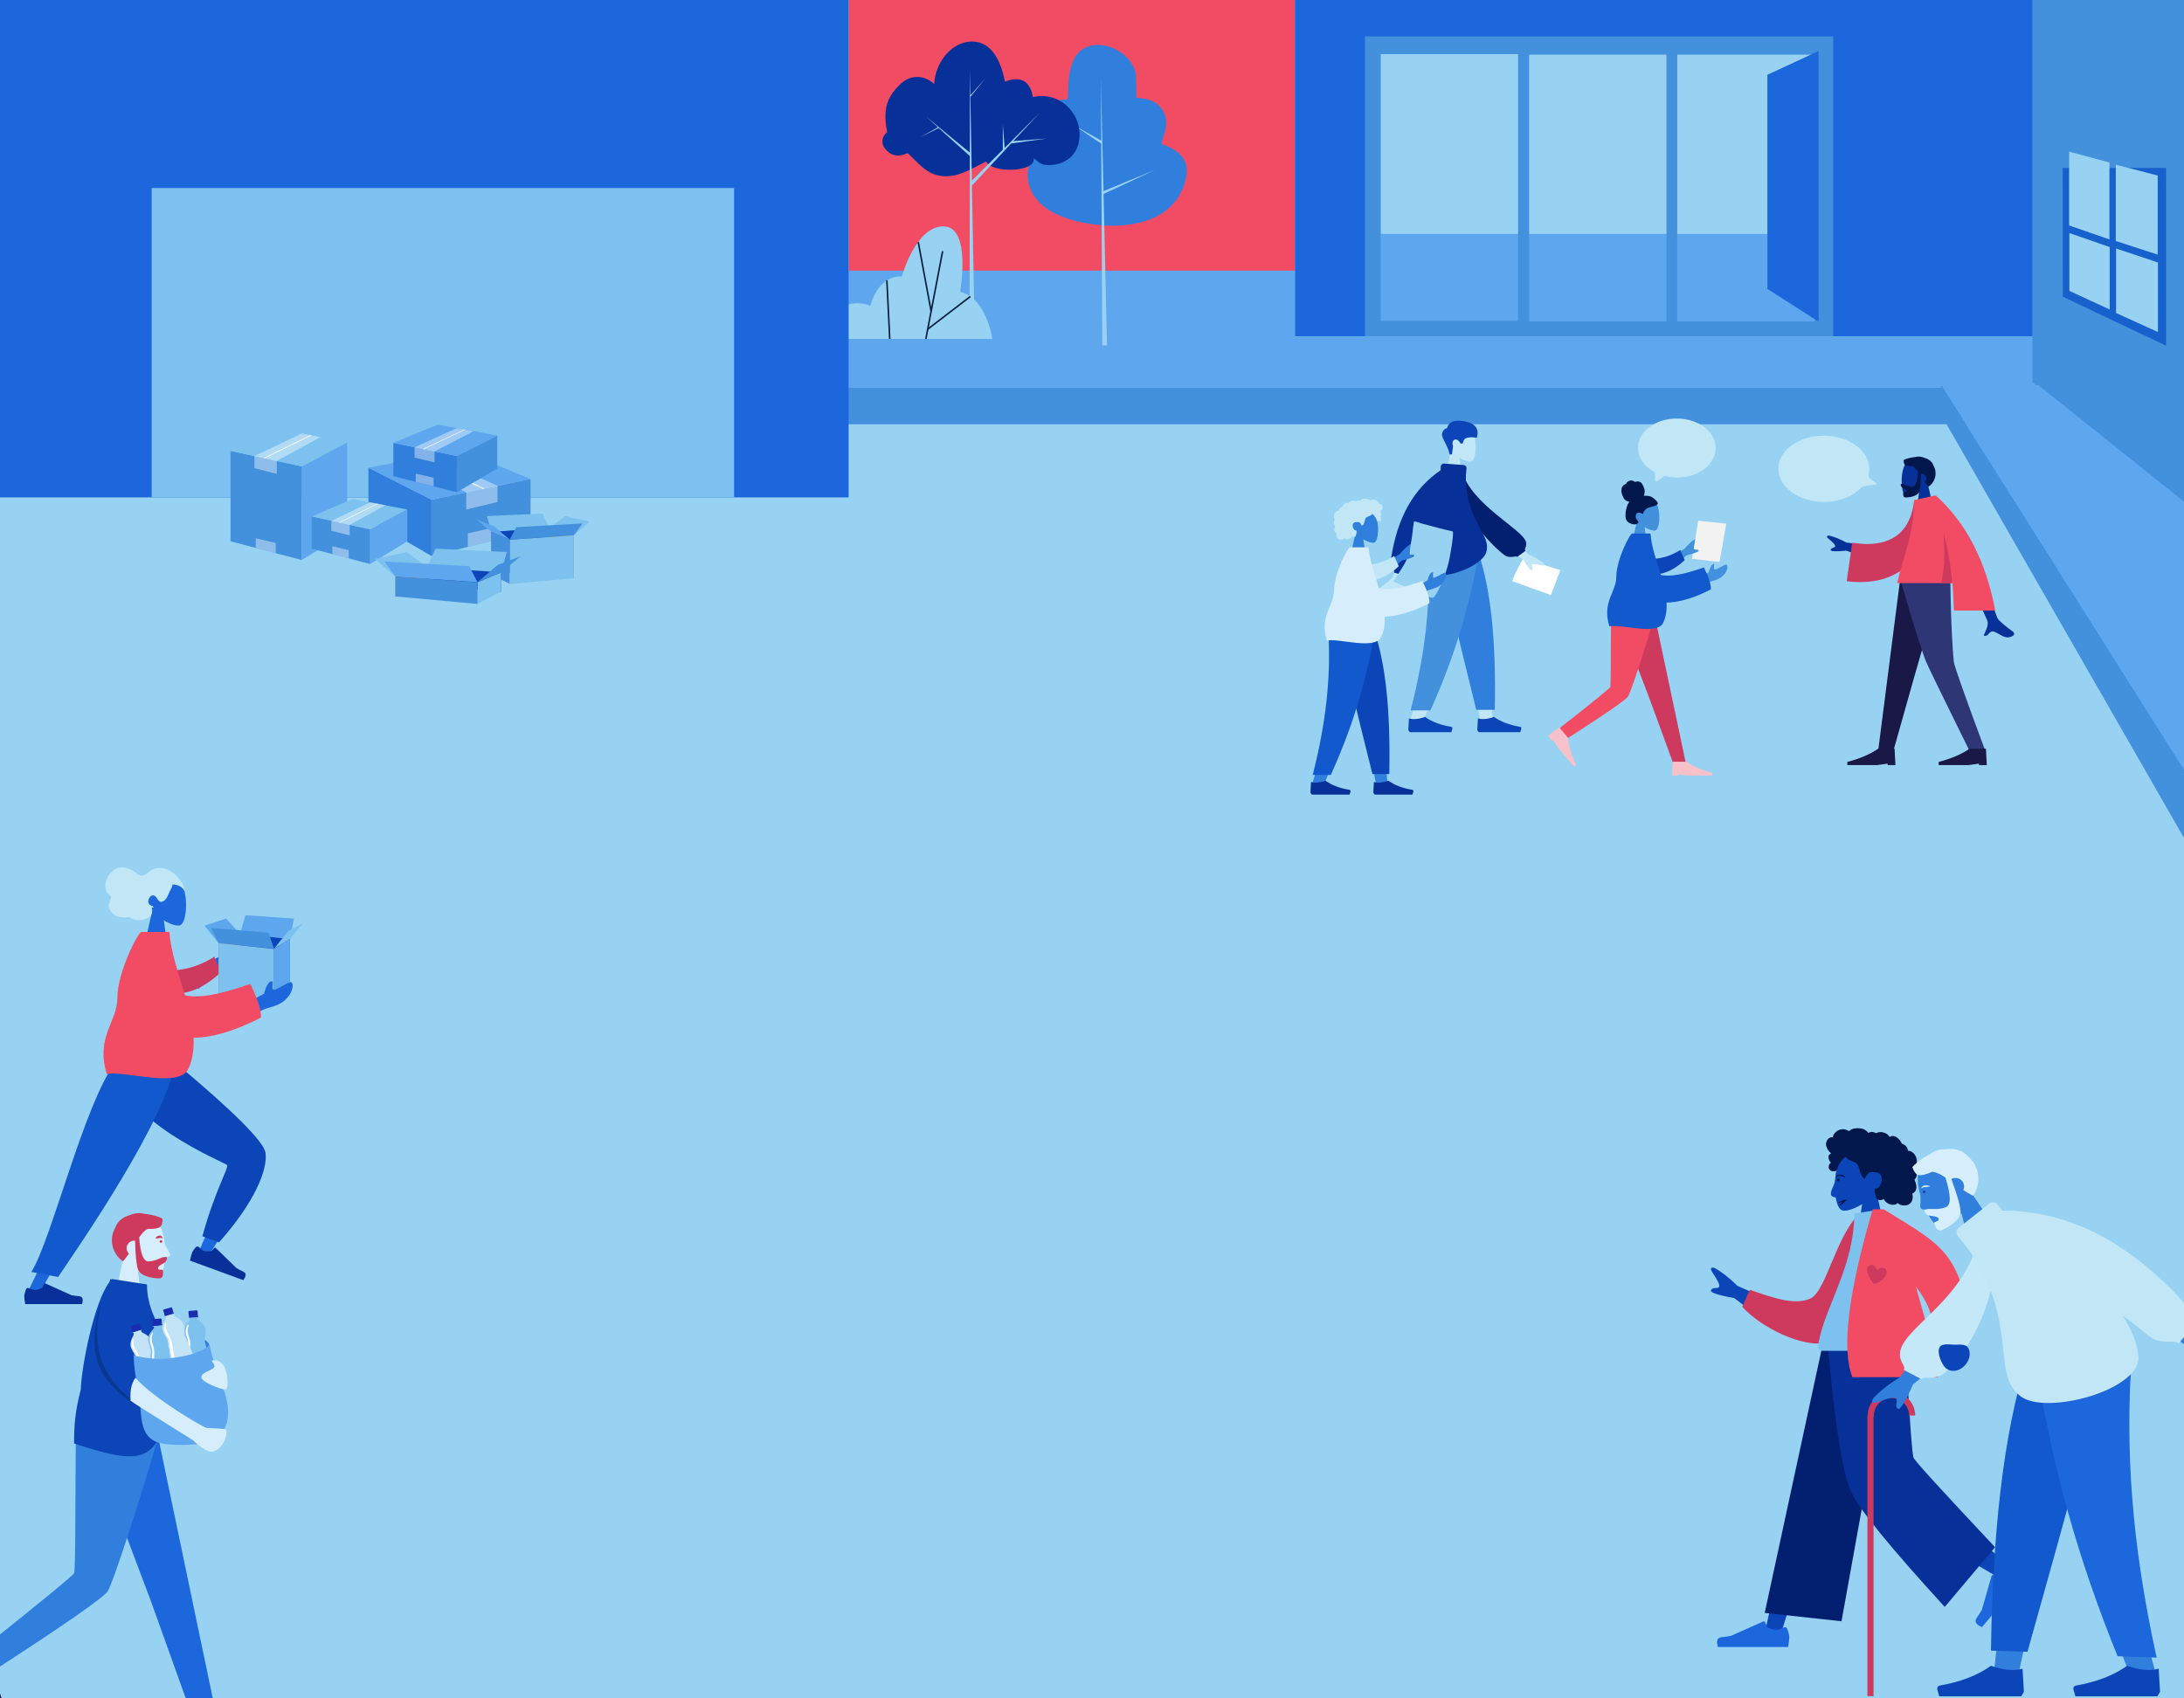 <svg width="360" height="280" viewBox="0 0 360 280" fill="none" xmlns="http://www.w3.org/2000/svg">
<rect x="0" y="0" width="360" height="280" fill="#333333" stroke="none"/>
<g clip-path="url(#clip0)">
<rect width="360" height="280" fill="#97D2F2"/>
<path d="M213.442 0H139.883V59.088H213.442V0Z" fill="#F24C64"/>
<path d="M434.118 0H213.441V55.471H434.118V0Z" fill="#1D67DD"/>
<path d="M434.117 55.471H135.059V63.912H434.117V55.471Z" fill="#5EA7EF"/>
<path d="M434.117 63.912H135.059V69.942H434.117V63.912Z" fill="#4390DD"/>
<path d="M213.441 44.617H135.059V56.676H213.441V44.617Z" fill="#5EA7EF"/>
<path d="M182.637 7.649C181.602 7.347 180.48 7.304 179.445 7.649C175.952 8.77 176.167 13.385 175.995 16.361C173.752 16.448 171.984 17.138 171.423 19.596C171.121 20.847 171.725 22.529 172.156 23.866C172.156 23.866 170.647 25.375 170 26.497C168.965 28.308 169.353 30.766 170.561 32.449C172.156 34.691 174.874 35.813 177.418 36.459C184.103 38.142 193.937 37.495 195.533 29.128C196.093 26.281 194.239 24.728 191.78 23.866C191.694 23.823 191.565 23.779 191.522 23.693C191.478 23.607 191.478 23.478 191.522 23.348C191.737 22.486 192.125 21.623 192.212 20.717C192.341 19.639 191.996 18.518 191.306 17.698C190.271 16.448 188.891 16.275 187.381 16.102C187.252 16.102 187.295 12.48 187.209 12.091C186.864 10.496 185.656 9.116 184.276 8.339C183.758 8.037 183.241 7.779 182.637 7.649Z" fill="#317FDD"/>
<path d="M190.405 28.006L181.909 31.5L181.434 12.609L181.52 23.176L177.078 20.675L181.52 23.694L181.693 56.946H182.469L181.909 31.974L190.405 28.006Z" fill="#97D2F2"/>
<path d="M146.231 21.796C145.627 18.432 145.843 16.232 148.517 13.774C150.156 12.264 152.399 12.351 153.994 13.86C154.124 10.367 156.927 6.528 160.722 6.873C163.828 7.175 165.165 10.798 165.639 13.472C168.184 12.437 169.823 13.343 170.254 16.017C174.739 14.895 178.794 19.036 177.802 23.564C177.327 25.721 175.516 27.058 173.359 27.187C171.677 27.317 171.505 26.971 170.383 26.066C170.901 28.352 163.655 28.697 162.534 26.627C159.989 27.877 157.445 29.645 154.426 28.869C153.39 28.61 152.528 28.007 151.752 27.317C151.536 27.144 149.638 25.203 149.595 25.246C148.387 25.807 147.223 25.85 146.188 24.858C145.239 23.952 145.153 22.659 146.231 21.796Z" fill="#073199"/>
<path d="M166.677 23.651L172.586 22.832L167.022 23.263L171.464 18.519L165.599 24.384L165.297 20.459V24.686L160.207 29.775L159.949 15.974L162.45 12.912L159.949 15.715L159.862 11.402V25.161L152.574 19.166L154.601 20.977L151.711 22.616L154.73 21.106L159.862 25.721L159.819 53.41L160.639 53.496L160.207 30.595L166.677 23.651Z" fill="#97D2F2"/>
<path d="M132.645 55.868H163.568C163.568 55.868 162.619 49.097 158.263 48.105C158.263 48.105 160.161 37.366 155.546 37.323C150.931 37.237 148.645 45.604 148.645 45.604C148.645 45.604 145.066 44.957 143.427 50.434C143.427 50.434 138.596 47.717 132.645 55.868Z" fill="#97D2F2"/>
<path d="M155.377 41.42L152.617 55.868" stroke="#092242" stroke-width="0.26" stroke-miterlimit="10"/>
<path d="M151.363 39.912L153.477 51.298" stroke="#092242" stroke-width="0.26" stroke-miterlimit="10"/>
<path d="M159.944 48.881L152.914 54.272" stroke="#092242" stroke-width="0.26" stroke-miterlimit="10"/>
<path d="M146.188 46.209L146.662 55.87" stroke="#092242" stroke-width="0.26" stroke-miterlimit="10"/>
<path d="M138.082 50.822L139.29 55.868" stroke="#092242" stroke-width="0.26" stroke-miterlimit="10"/>
<path d="M300.132 7.51H225.82V53.788H300.132V7.51Z" fill="#97D2F2"/>
<path d="M291.908 38.559H227.41V53.029H299.763L291.908 38.559Z" fill="#5EA7EF"/>
<path d="M225 6V55.441H302.176V6H225ZM250.236 52.905H227.593V8.923H250.236V52.905ZM274.694 52.991H252.051V9.009H274.694V52.991ZM299.108 52.991H276.465V9.009H299.108V52.991Z" fill="#4390DD"/>
<path d="M299.765 8.412L291.324 12.334V47.627L299.765 53.03V8.412Z" fill="#1D67DD"/>
<path d="M139.882 0H0V82H139.882V0Z" fill="#1D67DD"/>
<path d="M121 31H25V82H121V31Z" fill="#7CC1EF"/>
<path d="M71.123 91.664V82.382L60.727 77.106V85.604L71.123 91.664Z" fill="#317FDD"/>
<path d="M71.121 82.382L87.456 78.969V87.554L71.121 91.664V82.382Z" fill="#4390DD"/>
<path d="M60.727 77.104L76.016 74.266L87.457 78.967L71.123 82.381L60.727 77.104Z" fill="#5EA7EF"/>
<path opacity="0.4" d="M81.693 86.891V88.998L77.113 90.147V87.936L81.693 86.891Z" fill="white"/>
<path opacity="0.4" d="M82.006 82.764V80.1L71.122 75.172L66.856 75.973L76.851 81.18V84.001L82.006 82.764Z" fill="white"/>
<path d="M79.881 80.552L69.207 75.537L68.945 75.589L79.62 80.605L79.881 80.552Z" fill="white"/>
<path d="M75.301 81.144V75.189L81.97 71.811V77.261L75.301 81.144Z" fill="#4390DD"/>
<path d="M75.302 75.19L64.836 73.014V78.516L75.302 81.146V75.19Z" fill="#317FDD"/>
<path d="M81.972 71.811L72.167 70L64.836 73.013L75.302 75.189L81.972 71.811Z" fill="#5EA7EF"/>
<path opacity="0.4" d="M68.531 78.08V79.438L71.474 80.17V78.759L68.531 78.08Z" fill="white"/>
<path opacity="0.4" d="M68.34 75.45V73.744L75.305 70.574L78.04 71.097L71.631 74.423V76.234L68.34 75.45Z" fill="white"/>
<path d="M69.699 74.023L76.526 70.818L76.7 70.836L69.856 74.057L69.699 74.023Z" fill="white"/>
<path d="M49.738 92.325V76.896L57.226 72.926V87.763L49.738 92.325Z" fill="#5EA7EF"/>
<path d="M49.737 76.896L38 74.336V89.243L49.737 92.325V76.896Z" fill="#4390DD"/>
<path d="M57.225 72.925L46.219 70.783L38 74.336L49.737 76.896L57.225 72.925Z" fill="#7DC1EF"/>
<path opacity="0.4" d="M42.16 88.738V90.323L45.451 91.194V89.522L42.16 88.738Z" fill="white"/>
<path opacity="0.4" d="M41.934 77.192V75.189L49.735 71.463L52.817 72.072L45.625 75.991V78.115L41.934 77.192Z" fill="white"/>
<path d="M43.449 75.521L51.111 71.742L51.32 71.777L43.641 75.556L43.449 75.521Z" fill="white"/>
<path d="M61.004 92.986V87.256L67.134 84V89.259L61.004 92.986Z" fill="#5EA7EF"/>
<path d="M61.003 87.257L51.391 85.15V90.462L61.003 92.987V87.257Z" fill="#4390DD"/>
<path d="M67.133 84.001L58.13 82.26L51.391 85.15L61.003 87.258L67.133 84.001Z" fill="#7DC1EF"/>
<path opacity="0.4" d="M54.785 90.043V91.349L57.484 92.063V90.705L54.785 90.043Z" fill="white"/>
<path opacity="0.4" d="M54.613 87.501V85.864L61.004 82.816L63.529 83.304L57.643 86.526V88.267L54.613 87.501Z" fill="white"/>
<path d="M55.852 86.125L62.138 83.043L62.295 83.06L56.008 86.16L55.852 86.125Z" fill="white"/>
<path d="M81.014 87.71L80.266 85.08L89.443 84.662L90.523 87.03L81.014 87.71Z" fill="#7DC1EF"/>
<path d="M81.012 87.691V94.657L90.52 93.891V87.029L81.012 87.691Z" fill="#0B45B7"/>
<path d="M84.024 88.98L81.012 87.709V94.675L84.024 96.277V88.98Z" fill="#4390DD"/>
<path d="M94.594 88.248L90.519 87.029V93.891L94.594 95.318V88.248Z" fill="#8C694D"/>
<path d="M84.026 88.963L81.431 86.751L78.488 85.619L81.013 87.709L84.026 88.963Z" fill="#5EA7EF"/>
<path d="M94.594 88.25L97.241 85.986L93.149 85.098L90.519 87.031L94.594 88.25Z" fill="#7DC1EF"/>
<path d="M84.023 88.963L85.103 86.908L96.004 86.299L94.594 88.249L84.023 88.963Z" fill="#4390DD"/>
<path d="M84.023 88.981V96.278L94.594 95.32V88.25L84.023 88.981Z" fill="#7DC1EF"/>
<path d="M82.579 94.379L83.537 91.001L71.782 90.461L70.406 93.508L82.579 94.379Z" fill="#7DC1EF"/>
<path d="M82.579 94.361V97.565L70.406 96.451V93.508L82.579 94.361Z" fill="#0B45B7"/>
<path d="M78.715 95.998L82.581 94.379V97.513L78.715 99.568V95.998Z" fill="#7DC1EF"/>
<path d="M65.184 95.058L70.408 93.508V96.52L65.184 98.349V95.058Z" fill="#8C694D"/>
<path d="M78.715 95.981L82.041 93.143L85.82 91.697L82.581 94.379L78.715 95.981Z" fill="#4390DD"/>
<path d="M65.183 95.058L61.805 92.167L67.046 91.018L70.407 93.508L65.183 95.058Z" fill="#7DC1EF"/>
<path d="M78.713 95.981L77.337 93.352L63.371 92.568L65.182 95.059L78.713 95.981Z" fill="#5EA7EF"/>
<path d="M78.714 95.999V99.569L65.184 98.332V95.059L78.714 95.999Z" fill="#4390DD"/>
<path d="M19.222 175.139C19.514 179.229 38.812 191.292 38.937 191.667C38.978 191.834 36.982 196.592 32.947 205.942L34.653 206.61C40.85 196.676 43.803 191.208 43.512 190.165C43.054 188.662 38.063 183.653 28.539 175.222L19.222 175.139Z" fill="#1D67DD"/>
<path d="M33.362 203.813L36.108 204.815C41.93 198.262 44.176 192.836 43.76 190.039C43.469 188.203 38.52 183.236 28.829 175.139H18.972C19.305 184.655 37.189 191.667 37.438 192.085C37.73 192.502 35.359 196.467 33.362 203.813Z" fill="#0B45B7"/>
<path d="M32.283 205.607C31.938 206 31.71 206.349 31.649 206.549C31.539 206.856 31.457 207.241 31.314 207.826C31.62 207.936 34.584 209.027 40.1 211.048C40.609 210.374 40.623 209.925 40.129 209.662C39.65 209.438 39.262 209.224 38.981 209.061L35.564 205.739C35.496 205.675 35.404 205.664 35.34 205.732L34.827 206.275C34.316 206.329 33.907 206.301 33.601 206.19C33.349 206.105 33.093 205.888 32.755 205.568C32.674 205.464 32.45 205.457 32.283 205.607C32.322 205.593 32.322 205.593 32.283 205.607Z" fill="#073199"/>
<path d="M21.428 175.139L12.86 195.841L4.417 213.33H6.413L28.207 175.139H21.428Z" fill="#1D67DD"/>
<path d="M4.289 212.539C4.122 213.04 3.998 213.415 3.998 213.666C3.998 213.958 4.039 214.417 4.164 215.001C4.497 215.001 7.616 215.001 13.522 215.001C13.772 214.208 13.605 213.749 13.106 213.708C12.566 213.624 12.15 213.582 11.817 213.541L7.45 211.579C7.367 211.537 7.283 211.579 7.242 211.662L6.951 212.33C6.452 212.539 6.077 212.664 5.786 212.664C5.537 212.664 5.204 212.581 4.746 212.372C4.58 212.288 4.372 212.33 4.289 212.539Z" fill="#073199"/>
<path d="M5.164 209.698L9.573 210.533C12.983 205.483 27.332 184.78 28.871 175.139H19.014C13.815 182.109 8.45 204.565 5.164 209.698Z" fill="#1159CC"/>
<path d="M25.087 150.138C24.339 149.22 23.798 148.135 23.881 146.882C24.131 143.335 29.08 144.086 30.037 145.881C30.994 147.675 30.869 152.225 29.621 152.559C29.122 152.684 28.082 152.392 27.001 151.724L27.666 156.524H23.673L25.087 150.138Z" fill="#1D67DD"/>
<path d="M30.412 146.715C30.37 146.465 30.287 146.214 30.204 146.006C30.12 145.714 29.954 145.463 29.788 145.213C29.455 144.754 29.081 144.336 28.665 144.002C27.916 143.376 26.918 143.001 25.961 143.126C25.462 143.168 25.005 143.376 24.63 143.668C24.256 143.961 23.923 144.336 23.466 144.378C22.967 144.42 22.509 143.961 22.093 143.668C21.636 143.376 21.137 143.126 20.596 143.042C19.681 142.875 18.849 143.209 18.225 143.919C17.56 144.712 17.102 145.839 17.518 146.882C17.601 147.091 17.685 147.258 17.851 147.383C17.976 147.508 18.184 147.634 18.267 147.842C18.308 148.051 18.142 148.343 18.101 148.51C18.017 148.802 17.934 149.053 17.934 149.345C17.976 149.846 18.267 150.305 18.6 150.597C18.932 150.931 19.348 151.098 19.764 151.181C20.055 151.223 20.346 151.265 20.638 151.265C20.762 151.265 20.929 151.223 21.053 151.181C21.178 151.14 21.261 151.181 21.386 151.265C21.927 151.599 22.509 151.766 23.133 151.682C23.674 151.641 24.256 151.515 24.672 151.14C25.129 150.722 25.129 150.18 25.005 149.595C25.129 149.637 25.462 149.679 25.254 149.47C25.171 149.387 25.046 149.345 24.922 149.303C24.797 149.22 24.672 149.178 24.589 149.053C24.214 148.635 24.589 147.801 25.046 147.634C25.712 147.425 25.878 148.385 26.377 148.635C26.668 148.761 26.959 148.594 27.167 148.385C27.459 148.134 27.625 147.759 27.791 147.383C27.916 147.091 28.041 146.799 28.207 146.507C28.29 146.381 28.498 145.964 28.374 145.839C28.873 145.755 29.413 145.964 29.829 146.214C29.996 146.34 30.12 146.465 30.245 146.632C30.245 146.674 30.328 146.799 30.37 146.799C30.495 146.882 30.453 146.757 30.412 146.715Z" fill="#C1E7F7"/>
<path d="M32.698 163.034L36.899 159.194C39.103 158.568 40.102 158.15 39.935 157.858C39.644 157.441 39.062 157.774 38.812 157.524C38.563 157.274 39.02 156.397 39.478 155.562C39.935 154.728 39.436 154.811 39.145 154.936C38.23 155.562 37.273 156.439 36.317 157.608L30.536 160.78L32.698 163.034Z" fill="#1D67DD"/>
<path d="M27.749 160.03C29.787 159.988 32.449 159.571 35.318 157.734L36.441 160.239C34.445 162.2 31.658 163.828 29.246 163.745C27.333 163.745 26.376 161.407 27.749 160.03Z" fill="#CE3A5E"/>
<path d="M47.795 154.812L48.461 151.431L40.475 150.889L39.56 153.936L47.795 154.812Z" fill="#5EA7EF"/>
<path d="M47.797 154.812V163.702L39.562 162.742V153.936L47.797 154.812Z" fill="#0B45B7"/>
<path d="M45.177 156.44L47.797 154.812V163.745L45.177 165.79V156.44Z" fill="#5EA7EF"/>
<path d="M36.027 155.48L39.562 153.936V162.742L36.027 164.579V155.48Z" fill="#8C694D"/>
<path d="M45.175 156.398L47.463 153.56L50 152.141L47.796 154.812L45.175 156.398Z" fill="#7DC1EF"/>
<path d="M36.027 155.48L33.698 152.6L37.275 151.432L39.562 153.936L36.027 155.48Z" fill="#5EA7EF"/>
<path d="M45.176 156.399L44.261 153.77L34.778 152.977L36.026 155.481L45.176 156.399Z" fill="#4390DD"/>
<path d="M45.176 156.44V165.79L36.026 164.58V155.48L45.176 156.44Z" fill="#7DC1EF"/>
<path d="M41.181 167.752C42.263 166.959 43.302 166.416 44.217 166.166C46.006 165.665 46.754 165.289 47.628 164.162C48.085 163.578 48.501 162.367 48.044 161.95C47.753 161.699 46.006 162.993 45.257 163.16C44.55 163.327 45.215 161.616 44.8 161.783C44.3 161.783 43.885 162.493 43.51 163.828L40.973 165.206L41.181 167.752Z" fill="#1D67DD"/>
<path d="M30.493 164.079C32.656 164.622 36.232 163.996 41.265 162.201C42.513 164.789 43.095 166.667 43.012 167.752C38.686 170.006 34.985 171.05 31.907 171.091C31.99 172.928 31.782 174.639 31.033 176.225C29.495 179.481 20.594 176.476 17.599 177.06C15.728 170.924 19.346 168.462 19.346 164.538C19.346 160.239 22.798 153.645 23.297 153.645H27.914C28.164 156.9 29.411 160.49 30.493 164.079Z" fill="#F24C64"/>
<path d="M14.945 237.605L24.851 263.905L31.803 283.292H35.762L26.218 237.605H14.945Z" fill="#1D67DD"/>
<path d="M12.495 237.605C12.395 246.634 12.475 258.786 12.214 259.35C12.053 259.733 6.849 264.005 -3.398 272.167L-1.369 275.634C10.787 267.774 17.177 263.32 17.8 262.272C18.724 260.7 23.426 246.231 25.857 237.605H12.495Z" fill="#317FDD"/>
<path d="M-6.998 274.497L-3.558 271.865L-0.782 275.184C-0.573 277.692 0.264 280.512 1.704 283.613L1.073 284.145L-3.963 278.125L-5.357 275.799L-5.681 276.072L-6.998 274.497Z" fill="#191847"/>
<path d="M20.294 207.538C19.349 206.429 18.706 205.059 18.807 203.507C19.108 199.074 25.257 200.061 26.442 202.298C27.628 204.535 27.487 210.198 25.96 210.601C25.337 210.762 24.031 210.379 22.705 209.573L23.549 215.518H18.586L20.294 207.538Z" fill="#D6EEFC"/>
<path d="M22.946 203.991C23.127 206.631 23.629 207.961 24.453 207.961C25.679 207.961 26.703 207.175 27.246 207.175C27.628 207.175 27.547 207.659 27.286 208.022C27.065 208.324 26.04 208.606 26.04 209.07C26.04 209.533 26.864 209.17 26.864 209.453C26.864 209.916 27.005 210.762 26.221 210.762C25.417 210.762 23.147 210.48 22.745 209.291C22.484 208.526 22.323 206.933 22.263 204.535C22.223 204.535 22.162 204.535 22.122 204.535C21.439 204.535 20.876 205.1 20.876 205.785C20.876 206.127 21.017 206.45 21.258 206.672C20.977 207.075 20.655 207.498 20.294 207.941C18.907 207.115 17.681 204.676 19.028 202.339C19.41 201.19 20.454 200.585 21.459 200.303C22.263 199.961 23.107 199.92 23.81 200.122C25.196 200.243 26.442 200.666 26.784 200.928C26.784 202.238 26.523 202.641 24.352 202.601C23.79 202.863 23.388 203.346 22.946 203.991Z" fill="#CE3A5E"/>
<path d="M18.058 211.327C18.098 211.166 18.159 211.004 18.199 210.863L18.38 210.944C18.4 210.924 18.44 210.883 18.46 210.863L24.227 211.75C24.227 214.995 25.553 217.776 27.2 220.395C29.732 224.466 30.234 228.96 27.341 235.006C24.729 240.468 23.202 241.657 12.211 237.969C12.211 235.026 12.352 232.81 13.316 229.081C13.396 225.675 15.406 214.813 18.058 211.327Z" fill="#0B45B7"/>
<path d="M21.432 230.572C21.392 230.693 21.372 230.814 21.331 230.935C14.741 226.401 14.741 220.899 16.69 214.732C15.223 220.798 15.826 225.917 21.432 230.572Z" fill="black" fill-opacity="0.2"/>
<path d="M31.4 220.173C29.069 219.649 25.995 220.072 24.006 220.999C23.383 221.302 22.8 221.725 22.438 222.289C22.217 222.632 22.017 223.095 22.037 223.518C22.097 224.486 23.785 224.445 24.468 224.526C26.417 224.768 28.466 224.707 30.395 224.385C31.42 224.204 32.646 223.982 33.51 223.377C34.032 223.015 34.695 222.41 34.474 221.685C34.313 221.14 33.691 220.838 33.208 220.657C32.746 220.496 31.902 220.294 31.4 220.173Z" fill="#317FDD"/>
<path d="M23.264 219.227C23.284 219.247 23.304 219.247 23.324 219.247C23.344 219.247 23.364 219.247 23.385 219.287C23.385 219.327 23.364 219.327 23.344 219.327C23.224 219.368 23.224 219.388 23.284 219.509C23.344 219.609 23.445 219.69 23.565 219.751C23.726 219.831 23.907 219.912 24.068 220.013C24.188 220.093 24.289 220.154 24.389 220.254C24.61 220.436 24.791 220.637 24.892 220.899C24.952 221.04 24.992 221.202 25.012 221.363C25.052 221.605 25.072 221.826 25.072 222.068C25.072 222.189 25.072 222.31 25.093 222.431C25.093 222.572 25.153 222.693 25.213 222.814C25.253 222.935 25.314 223.035 25.354 223.156C25.394 223.257 25.454 223.358 25.494 223.459C25.555 223.58 25.595 223.7 25.655 223.821C25.735 223.983 25.816 224.144 25.876 224.325C25.936 224.446 25.997 224.567 26.057 224.688C26.117 224.829 26.177 224.95 26.238 225.091C26.278 225.212 26.338 225.313 26.378 225.434C26.439 225.595 26.519 225.756 26.579 225.917C26.66 226.139 26.74 226.381 26.8 226.602C26.82 226.723 26.861 226.824 26.881 226.945C26.901 227.046 26.921 227.147 26.941 227.227C26.961 227.348 26.961 227.489 26.961 227.61C26.961 227.812 26.921 227.993 26.8 228.154C26.62 228.376 26.258 228.497 25.997 228.356C25.936 228.315 25.936 228.315 25.896 228.396C25.796 228.638 25.595 228.779 25.334 228.799C25.193 228.819 25.052 228.799 24.912 228.718C24.892 228.698 24.872 228.718 24.851 228.739C24.751 228.9 24.59 229.001 24.389 229.021C24.128 229.061 23.947 228.96 23.766 228.799C23.666 228.718 23.606 228.618 23.525 228.497C23.405 228.315 23.324 228.114 23.244 227.912C23.164 227.731 23.103 227.55 23.063 227.368C23.003 227.147 22.942 226.945 22.902 226.723C22.862 226.562 22.822 226.381 22.802 226.22C22.762 226.038 22.742 225.877 22.701 225.696C22.661 225.534 22.641 225.373 22.601 225.212C22.561 225.01 22.521 224.809 22.5 224.587C22.48 224.446 22.46 224.325 22.42 224.184C22.4 224.083 22.38 224.003 22.38 223.902C22.36 223.821 22.34 223.721 22.34 223.64C22.32 223.499 22.279 223.358 22.199 223.257C22.159 223.176 22.099 223.096 22.058 223.035C21.938 222.854 21.817 222.693 21.737 222.491C21.657 222.35 21.596 222.209 21.556 222.048C21.496 221.867 21.496 221.665 21.516 221.484C21.536 221.222 21.616 220.96 21.717 220.718C21.777 220.557 21.858 220.416 21.938 220.275C21.998 220.174 22.038 220.053 22.058 219.932C22.058 219.871 22.038 219.811 22.018 219.751C22.018 219.73 21.998 219.73 21.978 219.73C21.958 219.73 21.918 219.751 21.898 219.751C21.878 219.751 21.858 219.751 21.837 219.73C21.837 219.71 21.837 219.69 21.837 219.67C21.858 219.65 21.898 219.65 21.898 219.609H21.918C22.219 219.509 22.541 219.408 22.842 219.307C22.963 219.307 23.123 219.267 23.264 219.227Z" fill="#C3E3F6"/>
<path d="M23.266 219.228C23.125 219.268 22.984 219.308 22.824 219.369C22.522 219.469 22.201 219.57 21.899 219.671H21.879C21.839 219.691 21.819 219.671 21.799 219.631C21.799 219.57 21.779 219.53 21.759 219.49C21.779 219.469 21.819 219.469 21.839 219.429C21.799 219.449 21.779 219.449 21.759 219.449C21.698 219.207 21.618 218.986 21.558 218.764C21.538 218.683 21.558 218.623 21.658 218.583C22.04 218.462 22.442 218.341 22.824 218.22C22.904 218.2 22.984 218.24 23.005 218.321C23.065 218.522 23.125 218.724 23.185 218.925C23.185 218.945 23.226 218.986 23.226 219.006C23.145 219.026 23.045 219.066 22.964 219.087V219.107C23.065 219.087 23.145 219.046 23.226 219.026C23.226 219.046 23.246 219.087 23.266 219.107C23.286 219.147 23.286 219.167 23.306 219.207C23.306 219.207 23.286 219.207 23.266 219.228ZM22.542 219.207C22.442 219.228 22.341 219.268 22.221 219.288C22.341 219.268 22.442 219.228 22.542 219.207ZM22.582 219.187C22.683 219.167 22.784 219.127 22.904 219.087C22.784 219.107 22.683 219.147 22.582 219.187ZM21.879 219.409C21.98 219.389 22.08 219.349 22.181 219.328C22.08 219.349 21.98 219.369 21.879 219.409Z" fill="#1A2CAF"/>
<path d="M23.263 227.228C23.183 226.926 23.103 226.623 23.042 226.321C22.942 225.797 22.841 225.273 22.741 224.749C22.66 224.306 22.66 223.802 22.48 223.379C22.379 223.137 22.198 222.915 22.058 222.694C21.877 222.391 21.756 222.049 21.736 221.686C21.716 221.424 21.736 220.84 21.997 220.719C22.098 220.9 22.038 221.162 22.017 221.384C21.997 221.888 22.259 222.351 22.52 222.774C22.801 223.198 22.922 223.58 23.022 224.064C23.103 224.447 23.183 224.85 23.263 225.233C23.444 226.16 23.625 227.087 23.866 228.014C23.886 228.054 23.886 228.095 23.866 228.135C23.826 228.236 23.665 228.175 23.625 228.115C23.464 227.833 23.364 227.53 23.263 227.228Z" fill="#FEFEFE"/>
<path d="M32.668 217.133C32.668 217.153 32.708 217.153 32.728 217.173C32.748 217.193 32.769 217.193 32.769 217.213C32.769 217.254 32.748 217.254 32.708 217.254C32.588 217.274 32.568 217.294 32.608 217.415C32.648 217.536 32.728 217.637 32.829 217.717C32.969 217.838 33.11 217.959 33.251 218.08C33.351 218.181 33.432 218.282 33.512 218.382C33.693 218.604 33.813 218.846 33.874 219.128C33.914 219.289 33.894 219.45 33.894 219.612C33.894 219.853 33.853 220.075 33.793 220.317C33.773 220.438 33.753 220.539 33.733 220.66C33.713 220.801 33.733 220.942 33.753 221.063C33.773 221.183 33.793 221.304 33.833 221.425C33.853 221.526 33.894 221.647 33.914 221.748C33.934 221.869 33.974 222.01 33.994 222.131C34.034 222.312 34.075 222.493 34.115 222.675C34.135 222.816 34.175 222.937 34.195 223.078C34.235 223.219 34.255 223.38 34.276 223.521C34.296 223.642 34.316 223.763 34.336 223.884C34.356 224.045 34.396 224.227 34.416 224.388C34.456 224.63 34.476 224.871 34.476 225.113C34.476 225.234 34.476 225.355 34.476 225.456C34.476 225.557 34.456 225.657 34.456 225.758C34.456 225.879 34.416 226.02 34.396 226.141C34.356 226.322 34.276 226.504 34.115 226.645C33.894 226.826 33.512 226.846 33.271 226.665C33.211 226.605 33.211 226.625 33.17 226.685C33.01 226.907 32.809 226.987 32.547 226.967C32.407 226.947 32.266 226.887 32.166 226.786C32.146 226.766 32.126 226.766 32.105 226.786C31.965 226.927 31.784 226.967 31.603 226.967C31.342 226.967 31.181 226.806 31.041 226.605C30.98 226.504 30.92 226.383 30.88 226.262C30.799 226.06 30.759 225.839 30.739 225.637C30.699 225.456 30.679 225.254 30.679 225.073C30.679 224.851 30.659 224.63 30.659 224.408C30.659 224.227 30.659 224.065 30.659 223.884C30.659 223.703 30.679 223.521 30.679 223.36C30.679 223.199 30.679 223.038 30.699 222.876C30.719 222.675 30.719 222.453 30.739 222.252C30.759 222.111 30.759 221.99 30.759 221.849C30.759 221.748 30.759 221.667 30.779 221.566C30.779 221.486 30.779 221.385 30.779 221.304C30.779 221.163 30.779 221.022 30.719 220.881C30.679 220.801 30.659 220.72 30.619 220.619C30.538 220.418 30.478 220.216 30.418 220.015C30.377 219.853 30.357 219.692 30.337 219.531C30.317 219.329 30.357 219.148 30.418 218.967C30.498 218.705 30.619 218.483 30.779 218.261C30.88 218.12 30.98 217.999 31.101 217.878C31.181 217.798 31.262 217.697 31.302 217.576C31.322 217.516 31.302 217.455 31.302 217.395C31.302 217.375 31.282 217.375 31.262 217.375C31.241 217.375 31.201 217.375 31.181 217.375C31.161 217.375 31.141 217.375 31.141 217.354C31.141 217.334 31.141 217.314 31.161 217.294C31.181 217.274 31.221 217.274 31.241 217.254H31.262C31.583 217.234 31.904 217.193 32.246 217.173C32.367 217.153 32.507 217.153 32.668 217.133Z" fill="#7DC1EF"/>
<path d="M32.666 217.132C32.505 217.152 32.365 217.152 32.204 217.172C31.882 217.192 31.561 217.233 31.219 217.253H31.199C31.139 217.273 31.139 217.233 31.139 217.192C31.139 217.132 31.139 217.092 31.139 217.031C31.159 217.011 31.199 217.031 31.219 216.991C31.179 216.991 31.159 216.991 31.119 216.991C31.119 216.749 31.079 216.507 31.059 216.285C31.059 216.205 31.099 216.144 31.179 216.124C31.581 216.084 32.003 216.064 32.405 216.023C32.485 216.023 32.545 216.064 32.566 216.144C32.586 216.346 32.606 216.568 32.606 216.769C32.606 216.809 32.626 216.83 32.626 216.85C32.525 216.85 32.445 216.87 32.345 216.87V216.89C32.445 216.89 32.525 216.87 32.626 216.87C32.626 216.89 32.626 216.93 32.646 216.95C32.646 216.991 32.646 217.011 32.666 217.051C32.706 217.112 32.686 217.132 32.666 217.132ZM31.963 216.95C31.862 216.95 31.742 216.95 31.641 216.971C31.742 216.971 31.862 216.971 31.963 216.95ZM32.003 216.95C32.103 216.95 32.224 216.93 32.325 216.93C32.224 216.93 32.123 216.93 32.003 216.95ZM31.28 217.011C31.38 217.011 31.501 216.991 31.601 216.991C31.481 216.991 31.38 216.991 31.28 217.011Z" fill="#1A2CAF"/>
<path d="M30.919 224.952C30.898 224.65 30.898 224.327 30.898 224.025C30.898 223.501 30.919 222.957 30.959 222.433C30.979 221.969 31.099 221.486 30.999 221.042C30.939 220.78 30.818 220.538 30.738 220.276C30.637 219.934 30.577 219.571 30.637 219.229C30.677 218.987 30.818 218.402 31.099 218.342C31.16 218.543 31.039 218.785 30.979 218.987C30.858 219.47 30.999 219.974 31.16 220.438C31.341 220.921 31.381 221.304 31.361 221.808C31.341 222.211 31.341 222.614 31.32 222.997C31.3 223.944 31.26 224.891 31.28 225.839C31.28 225.879 31.28 225.919 31.26 225.959C31.2 226.06 31.059 225.96 31.039 225.879C30.979 225.577 30.939 225.254 30.919 224.952Z" fill="#FEFEFE"/>
<path d="M26.738 218.48C26.738 218.501 26.779 218.501 26.799 218.521C26.819 218.541 26.839 218.541 26.839 218.561C26.839 218.601 26.819 218.601 26.779 218.601C26.658 218.622 26.638 218.642 26.678 218.763C26.718 218.884 26.799 218.984 26.899 219.065C27.04 219.186 27.18 219.307 27.321 219.428C27.422 219.528 27.502 219.629 27.582 219.73C27.763 219.952 27.884 220.193 27.944 220.476C27.984 220.637 27.964 220.798 27.964 220.959C27.964 221.201 27.924 221.423 27.864 221.665C27.843 221.786 27.823 221.886 27.803 222.007C27.783 222.148 27.803 222.289 27.823 222.41C27.843 222.531 27.864 222.652 27.904 222.773C27.924 222.874 27.964 222.995 27.984 223.095C28.004 223.216 28.044 223.357 28.064 223.478C28.105 223.66 28.145 223.841 28.185 224.022C28.205 224.164 28.245 224.284 28.265 224.426C28.306 224.567 28.326 224.728 28.346 224.869C28.366 224.99 28.386 225.111 28.406 225.232C28.426 225.393 28.466 225.574 28.486 225.735C28.527 225.977 28.547 226.219 28.547 226.461C28.547 226.582 28.547 226.703 28.547 226.804C28.547 226.904 28.527 227.005 28.527 227.106C28.527 227.227 28.486 227.368 28.466 227.489C28.426 227.67 28.346 227.851 28.185 227.993C27.964 228.174 27.582 228.194 27.341 228.013C27.281 227.952 27.281 227.972 27.241 228.033C27.08 228.255 26.879 228.335 26.618 228.315C26.477 228.295 26.337 228.234 26.236 228.134C26.216 228.113 26.196 228.113 26.176 228.134C26.035 228.275 25.854 228.315 25.673 228.315C25.412 228.315 25.252 228.154 25.111 227.952C25.05 227.851 24.99 227.731 24.95 227.61C24.87 227.408 24.829 227.186 24.809 226.985C24.769 226.804 24.749 226.602 24.749 226.421C24.749 226.199 24.729 225.977 24.729 225.756C24.729 225.574 24.729 225.413 24.729 225.232C24.729 225.05 24.749 224.869 24.749 224.708C24.749 224.546 24.749 224.385 24.769 224.224C24.789 224.022 24.789 223.801 24.809 223.599C24.829 223.458 24.829 223.337 24.829 223.196C24.829 223.095 24.829 223.015 24.85 222.914C24.85 222.833 24.85 222.733 24.85 222.652C24.85 222.511 24.85 222.37 24.789 222.229C24.749 222.148 24.729 222.068 24.689 221.967C24.608 221.765 24.548 221.564 24.488 221.362C24.448 221.201 24.428 221.04 24.408 220.879C24.387 220.677 24.428 220.496 24.488 220.314C24.568 220.052 24.689 219.831 24.85 219.609C24.95 219.468 25.05 219.347 25.171 219.226C25.252 219.146 25.332 219.045 25.372 218.924C25.392 218.863 25.372 218.803 25.372 218.742C25.372 218.722 25.352 218.722 25.332 218.722C25.312 218.722 25.272 218.722 25.252 218.722C25.231 218.722 25.211 218.722 25.211 218.702C25.211 218.682 25.211 218.662 25.231 218.642C25.252 218.622 25.292 218.622 25.312 218.601H25.332C25.653 218.581 25.975 218.541 26.316 218.521C26.437 218.501 26.598 218.501 26.738 218.48Z" fill="#7DC1EF"/>
<path d="M26.736 218.479C26.576 218.5 26.435 218.5 26.274 218.52C25.953 218.54 25.631 218.58 25.29 218.6H25.27C25.209 218.621 25.209 218.58 25.209 218.54C25.209 218.479 25.209 218.439 25.209 218.379C25.229 218.359 25.27 218.379 25.29 218.338C25.25 218.338 25.229 218.338 25.189 218.338C25.189 218.097 25.149 217.855 25.129 217.633C25.129 217.552 25.169 217.492 25.25 217.472C25.651 217.432 26.073 217.411 26.475 217.371C26.555 217.371 26.616 217.411 26.636 217.492C26.656 217.694 26.676 217.915 26.676 218.117C26.676 218.157 26.696 218.177 26.696 218.197C26.596 218.197 26.515 218.218 26.415 218.218V218.238C26.515 218.238 26.596 218.218 26.696 218.218C26.696 218.238 26.696 218.278 26.716 218.298C26.716 218.338 26.716 218.359 26.736 218.399C26.776 218.479 26.756 218.479 26.736 218.479ZM26.033 218.318C26.033 218.298 26.033 218.298 26.033 218.318C25.933 218.318 25.812 218.318 25.712 218.338C25.832 218.318 25.933 218.318 26.033 218.318ZM26.093 218.298C26.194 218.298 26.314 218.278 26.415 218.278C26.294 218.278 26.194 218.298 26.093 218.298ZM25.35 218.359C25.45 218.359 25.571 218.338 25.671 218.338C25.571 218.338 25.45 218.359 25.35 218.359Z" fill="#1A2CAF"/>
<path d="M24.989 226.3C24.969 225.997 24.969 225.675 24.969 225.372C24.969 224.849 24.989 224.304 25.029 223.78C25.049 223.317 25.17 222.833 25.069 222.39C25.009 222.128 24.889 221.886 24.808 221.624C24.708 221.282 24.647 220.919 24.708 220.576C24.748 220.334 24.889 219.75 25.17 219.689C25.23 219.891 25.11 220.133 25.049 220.334C24.929 220.818 25.069 221.322 25.23 221.785C25.411 222.269 25.451 222.652 25.431 223.156C25.411 223.559 25.411 223.962 25.391 224.345C25.371 225.292 25.331 226.239 25.351 227.186C25.351 227.227 25.351 227.267 25.331 227.307C25.27 227.408 25.13 227.307 25.11 227.227C25.049 226.924 25.009 226.622 24.989 226.3Z" fill="#FEFEFE"/>
<path d="M28.63 216.566C28.65 216.587 28.67 216.587 28.69 216.587C28.71 216.587 28.73 216.587 28.75 216.627C28.75 216.667 28.73 216.667 28.71 216.667C28.589 216.707 28.569 216.728 28.65 216.849C28.71 216.969 28.81 217.03 28.931 217.09C29.092 217.171 29.252 217.252 29.413 217.373C29.534 217.453 29.634 217.534 29.735 217.614C29.956 217.796 30.116 218.017 30.237 218.279C30.297 218.441 30.317 218.602 30.358 218.743C30.398 218.985 30.398 219.206 30.398 219.448C30.398 219.569 30.398 219.69 30.398 219.811C30.398 219.952 30.458 220.073 30.498 220.214C30.538 220.335 30.599 220.436 30.639 220.557C30.679 220.657 30.739 220.758 30.779 220.859C30.84 220.98 30.88 221.101 30.94 221.222C31.021 221.383 31.081 221.564 31.161 221.725C31.222 221.846 31.262 221.967 31.322 222.108C31.382 222.249 31.443 222.391 31.503 222.511C31.543 222.632 31.603 222.733 31.643 222.854C31.704 223.015 31.764 223.176 31.824 223.338C31.905 223.559 31.985 223.801 32.025 224.043C32.045 224.164 32.086 224.265 32.106 224.386C32.126 224.486 32.126 224.587 32.146 224.668C32.166 224.789 32.166 224.93 32.146 225.051C32.126 225.252 32.086 225.434 31.965 225.595C31.784 225.816 31.422 225.917 31.141 225.776C31.081 225.736 31.081 225.736 31.041 225.816C30.92 226.058 30.739 226.179 30.478 226.22C30.337 226.24 30.197 226.199 30.076 226.119C30.056 226.099 30.036 226.119 30.016 226.139C29.916 226.3 29.755 226.381 29.554 226.421C29.293 226.461 29.112 226.361 28.931 226.179C28.851 226.099 28.77 225.978 28.71 225.877C28.61 225.696 28.509 225.494 28.449 225.293C28.388 225.111 28.308 224.93 28.268 224.748C28.208 224.527 28.167 224.325 28.127 224.103C28.087 223.942 28.067 223.761 28.027 223.6C27.987 223.418 27.966 223.257 27.946 223.076C27.926 222.914 27.886 222.753 27.866 222.592C27.826 222.391 27.806 222.189 27.765 221.967C27.745 221.826 27.725 221.705 27.705 221.564C27.685 221.463 27.685 221.383 27.665 221.282C27.645 221.202 27.645 221.101 27.625 221.02C27.605 220.879 27.565 220.738 27.484 220.617C27.444 220.536 27.384 220.456 27.344 220.395C27.223 220.214 27.123 220.033 27.022 219.851C26.962 219.71 26.901 219.549 26.841 219.408C26.781 219.227 26.781 219.025 26.801 218.844C26.821 218.582 26.901 218.32 27.022 218.078C27.082 217.917 27.163 217.776 27.263 217.634C27.323 217.534 27.384 217.413 27.384 217.292C27.384 217.231 27.364 217.171 27.344 217.111C27.344 217.09 27.323 217.09 27.303 217.09C27.283 217.09 27.243 217.111 27.223 217.111C27.203 217.111 27.183 217.111 27.163 217.09C27.163 217.07 27.163 217.05 27.183 217.03C27.203 217.01 27.243 217.01 27.243 216.969H27.263C27.585 216.869 27.886 216.788 28.208 216.687C28.328 216.647 28.469 216.607 28.63 216.566Z" fill="#C3E3F6"/>
<path d="M28.632 216.566C28.491 216.606 28.33 216.647 28.189 216.687C27.868 216.788 27.567 216.868 27.245 216.969H27.225C27.185 216.989 27.165 216.969 27.145 216.929C27.145 216.868 27.125 216.828 27.105 216.788C27.125 216.768 27.165 216.768 27.185 216.727C27.145 216.747 27.125 216.747 27.105 216.747C27.064 216.506 26.984 216.284 26.904 216.062C26.884 215.982 26.924 215.921 27.004 215.881C27.406 215.76 27.788 215.659 28.189 215.538C28.27 215.518 28.35 215.558 28.37 215.639C28.431 215.841 28.491 216.042 28.551 216.244C28.551 216.264 28.591 216.304 28.591 216.324C28.511 216.344 28.41 216.385 28.33 216.405V216.425C28.431 216.405 28.511 216.365 28.591 216.344C28.591 216.365 28.611 216.405 28.632 216.425C28.652 216.465 28.652 216.486 28.672 216.526C28.672 216.546 28.652 216.546 28.632 216.566ZM27.908 216.526C27.808 216.546 27.687 216.586 27.587 216.606C27.707 216.586 27.808 216.566 27.908 216.526ZM27.948 216.506C28.049 216.486 28.149 216.445 28.27 216.425C28.149 216.445 28.049 216.486 27.948 216.506ZM27.245 216.727C27.346 216.707 27.446 216.667 27.547 216.647C27.446 216.667 27.346 216.687 27.245 216.727Z" fill="#1A2CAF"/>
<path d="M28.47 224.567C28.389 224.264 28.329 223.962 28.269 223.66C28.168 223.136 28.088 222.612 28.007 222.088C27.947 221.644 27.947 221.12 27.766 220.717C27.666 220.476 27.505 220.254 27.364 220.012C27.184 219.71 27.063 219.347 27.063 219.004C27.043 218.742 27.083 218.158 27.344 218.037C27.445 218.218 27.364 218.501 27.364 218.702C27.344 219.206 27.585 219.669 27.847 220.093C28.108 220.516 28.228 220.899 28.329 221.403C28.389 221.786 28.47 222.189 28.53 222.571C28.691 223.498 28.851 224.446 29.072 225.353C29.072 225.393 29.092 225.433 29.072 225.473C29.032 225.574 28.871 225.514 28.831 225.433C28.671 225.171 28.57 224.869 28.47 224.567Z" fill="#FEFEFE"/>
<path d="M34.437 221.685C34.517 221.02 34.818 223.197 35.099 223.922C35.562 225.192 35.783 226.744 36.386 228.013C37.852 231.036 38.616 235.691 34.979 237.485C33.171 238.372 27.565 238.472 25.696 237.686C23.024 236.578 23.345 233.233 23.003 230.814C22.662 228.336 22.059 225.978 22.039 223.479C22.039 223.479 24.45 224.043 26.319 224.023C28.167 224.003 30.297 223.62 31.382 223.318C32.467 223.015 34.376 222.209 34.437 221.685Z" fill="#5EA7EF"/>
<path d="M21.535 230.936C21.354 228.76 21.917 227.732 22.319 227.147C25.393 230.634 33.591 235.37 34.073 235.41C34.977 235.491 37.087 235.491 37.268 235.712C37.589 236.639 36.705 238.977 35.017 239.32C34.214 239.481 32.465 238.131 31.943 237.546C31.742 237.325 23.343 232.226 21.535 230.936ZM35.258 224.266C36.062 224.266 36.484 224.588 36.946 225.253C37.408 225.918 37.87 229.062 37.107 229.062C36.343 229.062 33.189 227.853 33.189 227.027C33.189 226.2 35.359 225.858 35.359 225.253C35.359 224.649 34.455 224.266 35.258 224.266Z" fill="#D6EEFC"/>
<path d="M27.039 204.898C27.079 205.12 27.28 205.382 27.401 205.563C27.541 205.805 27.642 206.047 27.783 206.289C27.903 206.511 28.225 206.853 27.963 207.055C27.762 207.216 26.979 207.297 26.758 207.216" fill="#D6EEFC"/>
<path d="M26.823 204.132C26.682 204.111 26.582 204.091 26.501 204.091C26.421 204.091 26.34 204.091 26.26 204.111C26.18 204.132 26.079 204.132 25.979 204.152C25.878 204.152 25.758 204.172 25.617 204.132C25.677 204.011 25.778 203.93 25.858 203.85C25.959 203.789 26.079 203.729 26.22 203.708C26.361 203.688 26.501 203.708 26.622 203.789C26.722 203.89 26.803 204.011 26.823 204.132Z" fill="#CE3A5E"/>
<path d="M26.537 204.898C26.66 204.898 26.759 204.799 26.759 204.677C26.759 204.554 26.66 204.455 26.537 204.455C26.415 204.455 26.316 204.554 26.316 204.677C26.316 204.799 26.415 204.898 26.537 204.898Z" fill="#CE3A5E"/>
<path d="M335 0V63L376 96V0H335Z" fill="#4390DD"/>
<path d="M361 129L320 63.506H336.005L361 83.5V109.5V129Z" fill="#5EA7EF"/>
<path d="M362.5 142.5L320 68.442V63.506L372.828 147.234L362.5 142.5Z" fill="#4390DD"/>
<path d="M340 27.691L340.026 48.911L357.057 57L357.044 27.691H340Z" fill="#1761CC"/>
<path d="M347.75 40.731L341.105 38.42V47.953L347.75 51.026V40.731Z" fill="#97D2F2"/>
<path d="M355.708 43.278L348.801 40.967V51.603L355.708 54.741V43.278Z" fill="#97D2F2"/>
<path d="M347.711 26.786L341.066 25V37.173L347.711 39.471V26.786Z" fill="#97D2F2"/>
<path d="M355.665 28.938L348.758 27.152V39.732L355.665 41.977V28.938Z" fill="#97D2F2"/>
<path d="M310.324 222.535L300.254 247.989L293.504 269.506H290.832L301.154 222.535H310.324Z" fill="#0B45B7"/>
<path d="M312.348 222.535C312.461 231.479 314.008 243.517 314.261 244.08C314.429 244.446 320.167 249.171 331.502 258.255L329.674 260.224C316.314 252.433 309.339 248.018 308.72 246.977C307.792 245.43 304.782 231.086 302.363 222.535H312.348Z" fill="#0B45B7"/>
<path d="M331.722 257.61C332.342 257.824 332.764 258.021 333.006 258.222C333.284 258.466 333.649 258.857 334.141 259.399C333.872 259.735 331.379 262.671 326.699 268.251C325.736 267.847 325.439 267.362 325.786 266.814C326.134 266.265 326.434 265.792 326.664 265.453L328.276 259.804C328.304 259.707 328.43 259.638 328.528 259.667L329.382 259.941C329.986 259.655 330.41 259.372 330.654 259.094C330.855 258.852 331.03 258.448 331.179 257.882C331.258 257.67 331.47 257.528 331.722 257.61C331.704 257.589 331.722 257.61 331.722 257.61Z" fill="#1D67DD"/>
<path d="M294.601 268.521C294.826 269.139 294.938 269.589 294.938 269.899C294.938 270.264 294.882 270.799 294.741 271.53C294.319 271.53 290.466 271.53 283.181 271.53C282.872 270.546 283.041 270.011 283.688 269.927C284.335 269.842 284.869 269.786 285.291 269.702L290.663 267.311C290.775 267.255 290.888 267.311 290.944 267.424L291.282 268.267C291.872 268.549 292.379 268.689 292.744 268.689C293.054 268.689 293.476 268.577 294.01 268.324C294.235 268.183 294.488 268.267 294.601 268.521C294.601 268.492 294.601 268.492 294.601 268.521Z" fill="#1D67DD"/>
<path d="M303.544 267.284L290.887 265.906L300.253 222.535H311.616L303.544 267.284Z" fill="#031F70"/>
<path d="M328.859 255.077L320.562 264.921C311.815 255.358 306.696 249.114 305.261 246.217C303.799 243.292 302.505 235.417 301.352 222.535H314.121C314.768 233.87 315.19 239.805 315.415 240.311C315.612 240.845 320.112 245.767 328.859 255.077Z" fill="#073199"/>
<path d="M309.335 196.547C310.292 195.45 310.911 194.072 310.826 192.553C310.517 188.165 304.413 189.122 303.232 191.344C302.051 193.566 302.191 199.163 303.71 199.556C304.329 199.725 305.623 199.331 306.945 198.516L306.101 204.422H311.023L309.335 196.547Z" fill="#0B45B7"/>
<path d="M301.039 188.278C301.151 187.913 301.404 187.603 301.77 187.519C301.854 187.491 301.939 187.491 302.051 187.491C302.079 187.491 302.108 187.491 302.108 187.491C302.108 187.463 302.108 187.434 302.136 187.406C302.164 187.35 302.164 187.294 302.192 187.209C302.276 187.013 302.389 186.816 302.558 186.675C302.839 186.394 303.233 186.197 303.655 186.169C303.88 186.141 304.105 186.197 304.301 186.253C304.414 186.281 304.527 186.338 304.611 186.394C304.639 186.422 304.752 186.478 304.78 186.478C304.808 186.478 304.892 186.394 304.92 186.366C305.258 186.084 305.708 186 306.13 186C306.608 186 307.086 186.028 307.508 186.338C307.592 186.394 307.677 186.478 307.761 186.534C307.789 186.563 307.845 186.619 307.874 186.647C307.902 186.675 307.93 186.703 307.93 186.731C307.958 186.788 307.958 186.788 308.014 186.759C308.211 186.647 308.436 186.591 308.661 186.619C308.802 186.647 308.942 186.675 309.055 186.731C309.111 186.759 309.195 186.816 309.252 186.816C309.308 186.816 309.392 186.759 309.449 186.731C309.702 186.647 309.983 186.619 310.236 186.647C310.517 186.703 310.771 186.788 311.024 186.956C311.136 187.041 311.221 187.097 311.305 187.209C311.333 187.266 311.361 187.294 311.417 187.35C311.446 187.378 311.474 187.406 311.502 187.434C311.502 187.406 311.811 187.294 311.839 187.294C311.98 187.266 312.149 187.266 312.289 187.322C312.571 187.406 312.824 187.631 313.021 187.828C313.133 187.941 313.217 188.053 313.302 188.194C313.33 188.25 313.358 188.306 313.414 188.391C313.443 188.419 313.443 188.475 313.471 188.503C313.499 188.531 313.527 188.531 313.555 188.559C313.78 188.644 314.005 188.784 314.174 188.953C314.343 189.15 314.455 189.375 314.483 189.628C314.483 189.656 314.483 189.713 314.483 189.713C314.483 189.713 314.539 189.713 314.568 189.713C314.624 189.713 314.68 189.741 314.736 189.741C314.849 189.769 314.961 189.797 315.046 189.853C315.439 190.05 315.721 190.416 315.861 190.838C316.002 191.26 316.002 191.766 315.833 192.188C315.805 192.244 315.777 192.328 315.721 192.385C315.693 192.413 315.693 192.413 315.693 192.469C315.721 192.525 315.749 192.553 315.749 192.61C315.805 192.75 315.861 192.919 315.89 193.06C315.946 193.313 315.974 193.594 315.918 193.847C315.889 193.96 315.861 194.072 315.805 194.185C315.777 194.241 315.749 194.297 315.693 194.325C315.664 194.353 315.636 194.382 315.636 194.41L315.608 194.438C315.58 194.466 315.58 194.438 315.58 194.494C315.608 194.579 315.636 194.635 315.664 194.719C315.693 194.804 315.721 194.86 315.749 194.944C315.805 195.085 315.833 195.254 315.861 195.394C315.918 195.704 315.89 196.013 315.749 196.294C315.693 196.407 315.608 196.519 315.496 196.604C315.439 196.632 315.383 196.688 315.327 196.716C315.299 196.744 315.271 196.744 315.243 196.772C315.214 196.8 315.243 196.857 315.243 196.913C315.299 197.222 315.299 197.532 315.214 197.841C315.13 198.122 314.933 198.347 314.708 198.516C314.258 198.826 313.611 198.797 313.133 198.572C312.992 198.516 312.88 198.432 312.796 198.319C312.514 198.685 311.98 198.657 311.586 198.572C311.108 198.432 310.714 198.094 310.461 197.644C310.152 198.01 309.505 197.897 309.28 197.504C309.224 197.391 309.195 197.307 309.167 197.194C309.167 197.138 309.167 197.082 309.167 197.025C309.167 196.941 309.111 196.885 309.083 196.8C309.027 196.66 308.999 196.519 308.999 196.379C308.999 196.294 308.999 196.21 309.027 196.154C309.027 196.069 309.027 196.013 308.999 195.957C309.111 195.985 309.28 195.957 309.392 195.9C309.505 195.872 309.617 195.76 309.702 195.675C309.899 195.479 310.011 195.225 310.096 194.944C310.264 194.382 310.208 193.678 309.617 193.369C309.336 193.228 308.549 193.228 308.211 193.285C307.874 193.369 307.508 194.1 307.48 194.185C307.48 194.241 307.48 194.269 307.424 194.297C307.339 194.353 307.198 194.241 307.142 194.185C307.03 194.1 306.945 193.96 306.889 193.847C306.748 193.566 306.608 193.285 306.523 192.975C306.467 192.75 306.411 192.497 306.327 192.272C306.242 192.047 306.102 191.85 305.905 191.71C305.68 191.569 305.427 191.485 305.173 191.4C304.92 191.316 304.695 191.203 304.498 191.035C304.47 191.006 304.414 190.95 304.386 190.894C304.358 190.866 304.33 190.781 304.301 190.753C304.245 190.725 304.133 190.81 304.105 190.838C303.823 191.006 303.598 191.26 303.43 191.513C303.261 191.766 303.092 192.019 302.98 192.328C302.895 192.553 302.839 192.807 302.67 193.003C302.614 193.088 302.079 193.144 301.911 193.06C301.742 193.003 301.545 192.807 301.489 192.694C301.433 192.582 301.404 192.441 301.433 192.328C301.461 192.244 301.489 192.188 301.489 192.103C301.489 192.047 301.517 191.991 301.545 191.935C301.601 191.822 301.686 191.766 301.826 191.71C301.714 191.597 301.601 191.456 301.545 191.316C301.461 191.175 301.404 190.978 301.404 190.81C301.404 190.669 301.404 190.528 301.489 190.416C301.573 190.303 301.714 190.219 301.826 190.135C301.629 189.994 301.489 189.825 301.348 189.628C301.067 189.206 300.898 188.728 301.039 188.278Z" fill="#02184C"/>
<path d="M302.472 194.494C302.5 195.282 301.797 196.013 301.797 196.8C301.797 197.363 302.387 197.419 302.894 197.391" fill="#0B45B7"/>
<path d="M302.672 194.1C302.672 193.931 302.784 193.79 302.953 193.706C303.122 193.65 303.291 193.622 303.431 193.65C303.6 193.678 303.741 193.734 303.881 193.79C304.022 193.875 304.134 193.959 304.219 194.1C304.078 194.043 303.938 194.015 303.797 193.987C303.656 193.959 303.516 193.931 303.403 193.903C303.263 193.875 303.15 193.875 303.009 193.875C302.897 193.959 302.784 193.987 302.672 194.1Z" fill="#02184C"/>
<path d="M302.863 198.262C303.06 198.234 303.257 198.122 303.426 198.037C303.595 197.953 303.791 197.84 304.045 197.812L304.466 197.756L304.157 198.065C304.016 198.206 303.848 198.375 303.679 198.515C303.51 198.656 303.313 198.797 303.06 198.825C303.398 198.543 303.623 198.178 303.932 197.84L304.045 198.065C303.876 198.093 303.679 198.15 303.482 198.206C303.285 198.29 303.06 198.318 302.863 198.262Z" fill="#02184C"/>
<path d="M303.006 194.747C303.131 194.747 303.231 194.646 303.231 194.522C303.231 194.398 303.131 194.297 303.006 194.297C302.882 194.297 302.781 194.398 302.781 194.522C302.781 194.646 302.882 194.747 303.006 194.747Z" fill="#02184C"/>
<path d="M291.447 218.289L285.878 214.014C283.094 213.508 281.8 213.057 282.025 212.692C282.334 212.129 283.094 212.523 283.347 212.186C283.6 211.848 282.953 210.807 282.306 209.851C281.659 208.895 282.278 208.923 282.616 209.035C283.825 209.71 285.091 210.695 286.385 211.989L293.81 215.251L291.447 218.289Z" fill="#0B45B7"/>
<path d="M308.21 200.456L306.438 200.146C302.585 203.887 301.01 212.888 298.422 214.069C296.004 215.194 292.544 214.097 288.438 212.635L287.172 215.447C290.885 219.469 298.816 222.872 302.051 220.932C307.226 217.838 308.407 206.728 308.21 200.456Z" fill="#CE3A5E"/>
<path d="M315.947 222.704C308.831 222.704 303.628 222.704 300.28 222.704C299.577 222.704 299.69 221.663 299.802 221.157C300.984 215.138 305.653 208.641 305.653 200.063L310.181 199.359C313.922 205.378 315.216 212.776 315.947 222.704Z" fill="#7DC1EF"/>
<path d="M315.805 212.129C319.742 217.248 317.774 219.02 319.967 221.551L325.002 219.526C322.893 206.391 320.614 205.603 310.489 199.359H310.433H308.689C304.639 213.197 303.514 222.423 305.342 227.036H319.461C319.208 223.66 316.761 215.616 315.805 212.129Z" fill="#F24C64"/>
<path d="M309.055 211.678C308.746 211.762 308.408 211.059 308.268 210.862C308.043 210.497 307.902 210.103 307.789 209.681C307.649 209.203 307.789 208.668 308.324 208.528C308.521 208.471 308.718 208.556 308.886 208.668C309.168 208.865 309.449 209.203 309.449 209.54C309.449 209.568 309.449 209.568 309.449 209.54C309.786 208.696 311.08 208.921 310.996 209.793C310.968 210.497 309.927 211.453 309.055 211.678Z" fill="#CE3A5E"/>
<path d="M307.816 279.632H308.829V233.646L308.885 233.449V233.365C308.885 231.761 310.179 230.468 311.782 230.468C313.385 230.468 314.679 231.761 314.679 233.365H315.692C315.692 231.199 313.948 229.455 311.782 229.455C309.645 229.455 307.901 231.171 307.873 233.28L307.816 233.477V279.632Z" fill="#CE3A5E"/>
<path d="M318.872 219.553L313.162 227.062C311.334 228.187 309.872 229.341 308.775 230.522C308.55 230.888 308.325 231.591 309.619 231.113C310.912 230.634 312.262 230.184 312.572 230.578C312.881 230.972 312.262 231.731 312.797 232.238C313.162 232.575 314.006 231.225 315.356 228.216L321.713 223.097L318.872 219.553Z" fill="#317FDD"/>
<path d="M347.475 223.098L337.715 252.911L332.849 275.384L328.715 275.244L334.621 222.676L347.475 223.098Z" fill="#317FDD"/>
<path d="M351.384 223.239C350.259 238.849 350.203 247.399 350.287 248.834C350.372 250.268 350.822 259.803 355.547 276.622L351.244 276.482C344.775 260.281 342.665 250.662 341.934 248.552C341.203 246.415 339.121 237.808 336.168 222.732L351.384 223.239Z" fill="#317FDD"/>
<path d="M347.643 223.098C345.027 233.392 340.527 249.789 334.199 272.319L328.18 272.122C328.517 248.805 330.936 233.504 334.564 222.676L347.643 223.098Z" fill="#1159CC"/>
<path d="M351.414 223.238C350.289 238.848 351.33 254.318 355.492 273.275L349.051 273.05C342.582 257.074 338.082 241.577 335.27 222.676L351.414 223.238Z" fill="#1D67DD"/>
<path d="M356.053 278.928L355.828 275.103C354.45 275.497 352.706 275.356 350.625 274.625C348.374 276.228 345.562 277.297 342.159 277.888C341.905 277.944 341.737 278.169 341.765 278.45C341.765 278.478 341.765 278.478 341.765 278.506L342.102 279.66H350.625H355.603L356.053 278.928Z" fill="#0B45B7"/>
<path d="M333.612 278.928L333.386 275.103C332.008 275.497 330.264 275.356 328.183 274.625C325.933 276.228 323.12 277.297 319.717 277.888C319.464 277.944 319.295 278.169 319.323 278.45C319.323 278.478 319.323 278.478 319.323 278.506L319.661 279.66H328.183H333.162L333.612 278.928Z" fill="#0B45B7"/>
<path d="M325.031 196.772C325.565 195.169 325.678 193.425 324.89 191.822C322.64 187.209 316.48 190.921 316.143 193.819C315.805 196.716 318.421 202.735 320.249 202.481C320.981 202.397 322.218 201.413 323.315 199.95L324.975 206.672L330.29 204.535L325.031 196.772Z" fill="#317FDD"/>
<path d="M320.671 194.128C321.6 197.053 321.628 198.684 320.756 199.022C319.434 199.556 317.999 199.162 317.437 199.387C317.015 199.556 317.324 200.034 317.746 200.315C318.112 200.54 319.349 200.4 319.546 200.906C319.743 201.412 318.703 201.384 318.815 201.665C319.012 202.144 319.237 203.128 320.081 202.79C320.924 202.453 323.259 201.159 323.175 199.697C323.118 198.768 322.612 196.996 321.656 194.381C321.712 194.353 321.768 194.324 321.796 194.296C322.528 194.015 323.371 194.353 323.653 195.084C323.793 195.45 323.793 195.843 323.625 196.209C324.103 196.518 324.637 196.828 325.228 197.137C326.353 195.646 326.718 192.468 324.271 190.556C323.371 189.487 321.881 189.318 320.699 189.459C319.687 189.43 318.759 189.768 318.084 190.302C316.649 191.034 315.496 192.018 315.215 192.44C315.777 193.846 316.227 194.156 318.534 193.171C319.265 193.284 319.94 193.621 320.671 194.128Z" fill="#D6EEFC"/>
<path d="M316.565 197.08C316.565 197.474 316.565 197.839 316.565 198.233C316.565 198.458 316.48 198.88 316.565 199.105C316.734 199.555 317.437 199.415 317.718 199.218" fill="#317FDD"/>
<path d="M316.676 195.928C316.704 195.787 316.816 195.647 316.929 195.562C317.07 195.478 317.21 195.422 317.351 195.422C317.491 195.394 317.632 195.422 317.773 195.45C317.913 195.478 318.054 195.506 318.195 195.562C317.913 195.675 317.632 195.675 317.379 195.703C317.238 195.703 317.126 195.731 317.013 195.759C316.929 195.787 316.788 195.872 316.676 195.928Z" fill="#D6EEFC"/>
<path d="M317.155 196.716C317.279 196.716 317.38 196.615 317.38 196.491C317.38 196.366 317.279 196.266 317.155 196.266C317.03 196.266 316.93 196.366 316.93 196.491C316.93 196.615 317.03 196.716 317.155 196.716Z" fill="#0B45B7"/>
<path d="M362.326 219.526C363.001 219.892 366.292 220.201 368.401 220.201C369.245 220.201 369.357 220.876 369.245 221.157C368.204 223.492 366.151 222.986 364.098 223.323C361.876 223.689 363.535 225.826 361.791 226.136C361.566 224.926 361.37 222.564 360.132 221.72C359.598 221.354 354.029 216.995 343.453 208.585L347.756 205.604C356.56 214.407 361.426 219.02 362.326 219.526Z" fill="#317FDD"/>
<path d="M328.628 202.201L326.547 202.145C325 213.986 313.581 218.655 313.187 223.042C313.046 224.646 314.284 225.264 313.778 225.827L316.731 227.374C317.097 226.783 318.193 227.599 320.106 226.642C321.991 225.686 330.625 215.673 328.628 202.201Z" fill="#C4E8F8"/>
<path d="M324.242 205.659C333.045 218.062 327.983 226.247 333.046 230.185C337.236 233.419 353.071 229.144 352.481 223.547C352.256 221.297 351.271 219.019 349.837 216.825C351.553 218.09 352.987 219.244 354.14 220.2C356.137 221.887 358.556 220.706 359.09 221.522L361.425 218.737C360.497 217.781 361.481 216.318 359.456 214.153C350.371 204.421 340.555 199.555 330.036 199.583L329.248 198.571C328.911 198.149 328.32 198.093 327.898 198.43L322.864 202.424C322.442 202.762 322.386 203.352 322.723 203.774L324.242 205.659Z" fill="#C1E7F7"/>
<path d="M322.161 221.69C321.429 221.69 320.107 221.409 319.714 222.112C319.207 222.984 320.079 225.009 320.754 225.572C322.554 226.978 325.142 224.7 324.608 222.647C324.298 221.465 323.229 221.69 322.161 221.69Z" fill="#0B45B7"/>
<path d="M254.565 93.165L257.208 93.994C257.208 93.994 255.887 97.515 255.643 98.102C255.643 98.102 249.557 95.927 249.314 95.823C249.071 95.72 251.018 92.164 251.018 92.164L254.565 93.165Z" fill="white"/>
<path d="M237.457 92.027L241.874 107.182L243.96 118.574H246.047L243.96 92.027H237.457Z" fill="#C1E7F7"/>
<path d="M235.44 92.027C235.753 99.898 235.613 104.213 235.544 104.904C235.474 105.629 235.092 110.427 232.414 118.816H234.605C238.152 110.772 239.404 105.974 239.786 104.904C240.169 103.834 241.386 99.553 243.16 92.027H235.44Z" fill="#C1E7F7"/>
<path d="M237.352 92.027C238.499 97.24 240.516 105.56 243.333 117.021H246.393C246.637 105.283 245.663 97.551 243.994 92.027H237.352Z" fill="#317FDD"/>
<path d="M235.441 92.027C235.754 99.898 234.954 107.665 232.52 117.124H235.788C239.336 109.184 241.874 101.486 243.613 92.027H235.441Z" fill="#4390DD"/>
<path d="M232.137 120.37L232.241 118.437C232.937 118.644 233.841 118.575 234.884 118.195C236.032 118.989 237.457 119.542 239.196 119.818C239.335 119.852 239.405 119.956 239.405 120.094C239.405 120.094 239.405 120.094 239.405 120.128L239.231 120.715H234.919H232.38L232.137 120.37Z" fill="#0B45B7"/>
<path d="M243.508 120.37L243.612 118.437C244.308 118.644 245.212 118.575 246.255 118.195C247.403 118.989 248.828 119.542 250.567 119.818C250.706 119.852 250.776 119.956 250.776 120.094C250.776 120.094 250.776 120.094 250.776 120.128L250.602 120.715H246.29H243.751L243.508 120.37Z" fill="#0B45B7"/>
<path d="M239.161 74.317C238.604 73.662 238.222 72.868 238.291 71.97C238.465 69.415 242.082 69.968 242.777 71.245C243.473 72.557 243.403 75.836 242.499 76.078C242.152 76.182 241.352 75.94 240.587 75.491L241.073 78.943H238.152L239.161 74.317Z" fill="#C1E7F7"/>
<path d="M238.952 74.904C238.604 73.282 237.561 72.212 237.7 71.487C237.805 71.004 238.083 70.693 238.535 70.589C238.778 69.623 239.543 69.243 240.83 69.381C242.777 69.588 243.96 70.382 243.438 72.143C242.986 72.143 242.395 71.97 241.63 72.246C241.386 72.35 241.213 72.626 241.108 73.109H240.76C240.413 72.557 240.065 72.35 239.752 72.488C239.439 72.626 239.335 73.006 239.509 73.593L239.335 74.904H238.952Z" fill="#0B45B7"/>
<path d="M248.548 88.126L251.991 91.44C252.999 91.855 253.799 92.338 254.46 92.856C254.599 93.028 254.773 93.339 254.077 93.201C253.417 93.063 252.686 92.925 252.547 93.132C252.408 93.339 252.791 93.684 252.547 93.96C252.408 94.168 251.852 93.546 250.982 92.165L247.401 90.094L248.548 88.126ZM231.786 85.123H234.429C232.412 91.613 231.334 95.031 231.23 95.307C230.952 95.997 231.543 97.033 231.786 97.62C230.952 97.999 231.056 96.619 230.013 97.102C229.074 97.551 228.344 98.345 227.231 97.654C227.092 97.585 226.953 97.275 227.3 97.033C228.204 96.412 229.491 95.376 229.63 95.031C229.908 94.547 230.604 91.268 231.786 85.123Z" fill="#C1E7F7"/>
<path d="M239.855 77.667L240.899 77.494C242.533 83.294 251.018 87.229 251.54 89.369C251.714 90.163 251.158 90.578 251.436 90.819L250.079 91.82C249.836 91.544 249.349 92.028 248.341 91.717C247.332 91.337 239.855 84.502 239.855 77.667Z" fill="#031F70"/>
<path d="M241.629 78.426C241.524 86.09 245.976 88.023 244.967 91.095C244.133 93.65 236.308 96.377 234.952 93.857C234.395 92.856 234.152 91.648 234.117 90.301C233.769 91.302 233.491 92.2 233.283 92.925C232.935 94.202 231.579 94.409 231.579 94.893L229.805 94.409C229.909 93.754 229.075 93.408 229.318 91.958C230.327 85.33 233.039 80.532 237.456 77.528L237.49 76.873C237.525 76.596 237.734 76.424 238.012 76.424L241.281 76.665C241.559 76.7 241.733 76.907 241.733 77.183L241.629 78.426Z" fill="#073199"/>
<path d="M270.008 73.833C270.008 75.456 271.051 76.871 272.616 77.768C272.964 77.975 272.755 79.218 272.825 79.425C272.894 79.632 274.216 78.424 274.459 78.493C275.085 78.631 275.746 78.735 276.407 78.735C279.954 78.735 282.805 76.56 282.805 73.868C282.805 71.175 279.954 69 276.407 69C272.859 69 270.008 71.14 270.008 73.833Z" fill="#C1E7F7"/>
<path d="M280.058 96.893C280.788 96.375 281.449 96.03 282.075 95.857C283.257 95.512 283.744 95.27 284.335 94.546C284.648 94.166 284.892 93.372 284.613 93.096C284.405 92.923 283.257 93.786 282.77 93.89C282.283 93.993 282.736 92.854 282.492 92.992C282.179 92.992 281.901 93.441 281.658 94.338L279.988 95.236L280.058 96.893Z" fill="#4390DD"/>
<path d="M266.844 101.863L272.095 115.706L275.816 125.89H277.902L272.825 101.863H266.844Z" fill="#CE3A5E"/>
<path d="M265.556 101.863C265.486 106.592 265.556 113.013 265.417 113.289C265.312 113.496 262.565 115.74 257.105 120.021L258.184 121.85C264.652 117.708 268.025 115.36 268.373 114.808C268.86 113.98 271.363 106.385 272.65 101.828H265.556V101.863Z" fill="#F24C64"/>
<path d="M255.185 121.287L257.008 119.904L258.484 121.649C258.592 122.957 259.03 124.441 259.798 126.1L259.452 126.388L256.768 123.214L256.011 121.996L255.851 122.129L255.185 121.287Z" fill="#F7C1C9"/>
<path d="M275.605 127.857L275.71 125.578H278.005C279.083 126.338 280.509 126.959 282.282 127.442V127.857H278.109L276.684 127.649V127.857H275.605Z" fill="#F7C1C9"/>
<path d="M269.833 85.881C269.312 85.294 268.999 84.569 269.034 83.775C269.207 81.462 272.476 81.945 273.102 83.119C273.728 84.293 273.659 87.262 272.824 87.469C272.511 87.538 271.816 87.331 271.085 86.916L271.537 90.058H268.895L269.833 85.881Z" fill="#4390DD"/>
<path d="M272.061 81.842C271.713 81.739 271.191 81.704 270.948 81.739C271.087 81.428 271.122 81.117 271.087 80.807C271.052 80.496 270.913 80.22 270.774 79.944C270.704 79.805 270.635 79.702 270.531 79.598C270.426 79.495 270.287 79.426 270.148 79.391C270.009 79.357 269.87 79.357 269.731 79.391C269.661 79.391 269.626 79.426 269.557 79.46C269.487 79.46 269.453 79.426 269.418 79.391C269.313 79.288 269.14 79.253 269 79.219C268.861 79.184 268.688 79.219 268.548 79.288C268.409 79.322 268.27 79.426 268.166 79.529C268.131 79.598 268.062 79.633 268.062 79.702C268.062 79.736 268.062 79.736 268.027 79.771C267.992 79.771 267.957 79.771 267.957 79.805C267.714 79.874 267.505 80.082 267.366 80.323C267.296 80.461 267.262 80.703 267.262 81.014C267.262 81.324 267.54 82.015 267.749 82.291C267.957 82.533 268.27 82.671 268.583 82.74C268.375 82.981 268.235 83.258 268.166 83.534C268.062 83.844 267.992 84.19 267.957 84.5C267.922 84.811 267.922 85.156 267.992 85.467C268.062 85.743 268.201 85.985 268.479 86.157C268.583 86.226 268.722 86.296 268.827 86.33C268.966 86.365 269.07 86.433 269.209 86.433C269.453 86.468 269.731 86.468 269.905 86.296C269.974 86.226 270.044 86.123 270.079 86.054C270.113 86.019 270.113 86.019 270.079 85.985C270.044 85.95 270.009 85.916 269.974 85.881C269.8 85.709 269.661 85.501 269.626 85.26C269.592 85.018 269.661 84.673 269.905 84.569C270.218 84.431 270.565 84.604 270.809 84.742C270.913 84.328 271.157 83.983 271.539 83.775C271.956 83.568 272.443 83.534 272.861 83.361C272.965 83.327 273.069 83.258 273.174 83.154C273.208 83.12 273.243 83.05 273.278 83.016C273.313 82.947 273.243 82.878 273.208 82.843C273.104 82.533 272.408 81.946 272.061 81.842Z" fill="#02184C"/>
<path d="M273.801 92.611L277.591 90.54C278.217 89.78 278.843 89.228 279.469 88.814C279.643 88.745 279.991 88.675 279.678 89.228C279.365 89.78 279.087 90.367 279.226 90.505C279.365 90.678 279.782 90.436 279.956 90.712C280.095 90.885 279.4 91.196 277.974 91.575L275.227 94.095L273.801 92.611Z" fill="#4390DD"/>
<path d="M271.959 92.162C273.28 92.162 275.054 91.886 276.967 90.678L277.697 92.335C276.376 93.612 274.567 94.682 272.933 94.648C271.681 94.579 271.055 93.06 271.959 92.162Z" fill="#0B45B7"/>
<path d="M273.765 94.786C275.191 95.132 277.555 94.717 280.859 93.544C281.694 95.235 282.076 96.443 282.007 97.168C279.155 98.653 276.721 99.309 274.704 99.343C274.773 100.517 274.634 101.656 274.147 102.692C273.139 104.798 267.262 102.864 265.28 103.244C264.028 99.24 266.427 97.617 266.427 95.062C266.427 92.266 268.688 87.951 269.035 87.951H272.061C272.2 90.126 273.069 92.473 273.765 94.786Z" fill="#1159CC"/>
<path d="M278.91 92.129L283.431 92.646C283.535 92.232 284.544 86.329 284.544 86.329L279.919 85.846C279.919 85.846 279.675 87.33 279.432 88.849C279.397 89.022 279.362 89.194 279.362 89.367C279.327 89.505 279.327 89.643 279.293 89.781C279.293 89.85 279.258 89.919 279.258 89.988C279.223 90.092 279.223 90.195 279.223 90.299C279.223 90.334 279.223 90.368 279.223 90.403C279.223 90.437 279.258 90.506 279.293 90.541C279.432 90.713 279.849 90.472 280.023 90.748C280.127 90.886 279.78 91.058 279.049 91.3C278.98 91.714 278.91 92.025 278.91 92.129Z" fill="#F2F2F2"/>
<path d="M220.832 104.867L224.866 118.676L226.779 129.067H228.691L226.779 104.867H220.832Z" fill="#317FDD"/>
<path d="M219.025 104.867C219.303 112.048 219.198 115.948 219.129 116.604C219.059 117.26 218.712 121.61 216.277 129.274H218.26C221.494 121.955 222.607 117.571 222.989 116.604C223.372 115.638 224.45 111.737 226.049 104.867H219.025Z" fill="#317FDD"/>
<path d="M220.766 104.867C221.809 109.631 223.617 117.226 226.225 127.617H229.007C229.216 116.915 228.347 109.873 226.817 104.867H220.766Z" fill="#0B45B7"/>
<path d="M219.026 104.867C219.304 112.048 218.574 119.124 216.383 127.755H219.373C222.608 120.54 224.938 113.497 226.502 104.867H219.026Z" fill="#1159CC"/>
<path d="M216 130.688L216.104 128.928C216.73 129.1 217.53 129.031 218.504 128.721C219.547 129.446 220.834 129.963 222.433 130.205C222.538 130.24 222.642 130.343 222.607 130.447C222.607 130.447 222.607 130.447 222.607 130.481L222.468 130.999H218.539H216.243L216 130.688Z" fill="#073199"/>
<path d="M226.363 130.688L226.468 128.928C227.094 129.1 227.893 129.031 228.867 128.721C229.91 129.446 231.197 129.963 232.797 130.205C232.901 130.24 233.005 130.343 232.971 130.447C232.971 130.447 232.971 130.447 232.971 130.481L232.832 130.999H228.902H226.607L226.363 130.688Z" fill="#073199"/>
<path d="M223.439 87.883C222.917 87.296 222.604 86.571 222.639 85.743C222.813 83.395 226.082 83.913 226.743 85.087C227.369 86.26 227.299 89.264 226.464 89.471C226.151 89.54 225.421 89.333 224.726 88.919L225.178 92.06H222.5L223.439 87.883Z" fill="#317FDD"/>
<path d="M227.892 83.463C227.822 83.256 227.683 83.118 227.474 83.049C227.44 83.049 227.37 83.049 227.335 83.049C227.3 83.049 227.3 83.049 227.3 83.049V83.015C227.3 82.98 227.266 82.946 227.266 82.911C227.231 82.808 227.161 82.704 227.057 82.635C226.883 82.497 226.675 82.393 226.466 82.359C226.362 82.359 226.222 82.359 226.118 82.393C226.049 82.428 226.014 82.428 225.944 82.462C225.944 82.462 225.875 82.497 225.84 82.497C225.805 82.497 225.77 82.462 225.77 82.428C225.596 82.29 225.353 82.221 225.11 82.221C224.831 82.221 224.588 82.221 224.379 82.393C224.345 82.428 224.275 82.462 224.24 82.497C224.205 82.531 224.205 82.531 224.171 82.566L224.136 82.6C224.101 82.635 224.136 82.635 224.101 82.6C223.997 82.531 223.858 82.497 223.753 82.531C223.684 82.531 223.614 82.566 223.545 82.6C223.51 82.6 223.475 82.635 223.44 82.635C223.406 82.635 223.371 82.6 223.336 82.6C223.197 82.566 223.058 82.531 222.919 82.566C222.78 82.6 222.641 82.635 222.501 82.739C222.432 82.773 222.397 82.808 222.362 82.877C222.328 82.911 222.328 82.911 222.293 82.946L222.258 82.98L222.084 82.911C222.015 82.877 221.91 82.911 221.841 82.911C221.702 82.946 221.562 83.084 221.458 83.187C221.389 83.256 221.354 83.325 221.319 83.394C221.284 83.429 221.284 83.463 221.25 83.498C221.25 83.498 221.25 83.532 221.215 83.567C221.215 83.602 221.18 83.602 221.18 83.602C221.041 83.636 220.937 83.705 220.867 83.809C220.763 83.912 220.728 84.016 220.693 84.154V84.188H220.658C220.624 84.188 220.589 84.188 220.554 84.188C220.484 84.188 220.45 84.223 220.38 84.257C220.171 84.361 219.998 84.568 219.928 84.775C219.858 85.017 219.858 85.259 219.928 85.5C219.928 85.535 219.963 85.569 219.998 85.604C219.998 85.638 219.998 85.638 219.998 85.638C219.998 85.673 219.963 85.673 219.963 85.707C219.928 85.776 219.893 85.88 219.893 85.949C219.858 86.087 219.858 86.225 219.893 86.363C219.893 86.432 219.928 86.501 219.963 86.536C219.963 86.57 219.998 86.605 220.032 86.605L220.067 86.639C220.067 86.639 220.067 86.639 220.102 86.674C220.102 86.709 220.137 86.674 220.102 86.709C220.102 86.743 220.067 86.778 220.067 86.812C220.067 86.847 220.032 86.881 220.032 86.916C219.998 86.985 219.998 87.088 219.963 87.157C219.928 87.33 219.928 87.502 220.032 87.641C220.067 87.71 220.102 87.744 220.171 87.813C220.206 87.848 220.241 87.848 220.276 87.882C220.276 87.882 220.311 87.882 220.311 87.917C220.311 87.917 220.311 87.951 220.311 87.986C220.276 88.158 220.276 88.331 220.311 88.469C220.345 88.607 220.45 88.745 220.589 88.849C220.832 89.021 221.18 89.021 221.423 88.883C221.493 88.849 221.563 88.814 221.597 88.745C221.736 88.952 222.049 88.918 222.258 88.883C222.536 88.814 222.745 88.642 222.849 88.4C223.023 88.607 223.371 88.538 223.475 88.331C223.51 88.262 223.51 88.227 223.545 88.158C223.545 88.124 223.545 88.089 223.545 88.055C223.545 88.02 223.579 87.986 223.579 87.951C223.614 87.882 223.614 87.813 223.614 87.71C223.614 87.675 223.614 87.641 223.614 87.572C223.614 87.537 223.614 87.502 223.614 87.468C223.545 87.468 223.475 87.468 223.406 87.433C223.336 87.399 223.301 87.364 223.232 87.33C223.127 87.226 223.058 87.088 223.023 86.95C222.919 86.639 222.954 86.294 223.266 86.122C223.406 86.053 223.858 86.052 224.032 86.087C224.205 86.122 224.414 86.536 224.414 86.57C224.414 86.605 224.414 86.605 224.449 86.639C224.484 86.674 224.588 86.605 224.623 86.57C224.692 86.536 224.727 86.467 224.762 86.398C224.831 86.26 224.901 86.087 224.936 85.949C224.97 85.811 225.005 85.707 225.04 85.569C225.075 85.466 225.144 85.328 225.283 85.259C225.423 85.189 225.562 85.155 225.666 85.086C225.805 85.051 225.944 84.982 226.049 84.879C226.083 84.844 226.083 84.844 226.118 84.81C226.118 84.775 226.153 84.741 226.153 84.741C226.188 84.706 226.222 84.775 226.257 84.775C226.396 84.879 226.535 84.982 226.605 85.121C226.709 85.259 226.779 85.397 226.848 85.535C226.883 85.638 226.918 85.811 227.022 85.88C227.057 85.915 227.335 85.949 227.44 85.915C227.544 85.88 227.648 85.776 227.648 85.707C227.683 85.638 227.683 85.569 227.683 85.5C227.683 85.466 227.648 85.431 227.648 85.397C227.648 85.362 227.648 85.328 227.613 85.293C227.579 85.224 227.544 85.189 227.474 85.189C227.544 85.121 227.579 85.051 227.613 84.982C227.648 84.913 227.683 84.81 227.683 84.706C227.683 84.637 227.683 84.568 227.648 84.499C227.613 84.43 227.544 84.395 227.474 84.361C227.579 84.292 227.648 84.188 227.718 84.085C227.892 83.947 227.961 83.705 227.892 83.463Z" fill="#C1E7F7"/>
<path d="M226.848 93.475L230.673 91.404C231.299 90.645 231.925 90.058 232.551 89.644C232.725 89.575 233.072 89.506 232.759 90.058C232.447 90.61 232.134 91.197 232.307 91.37C232.481 91.542 232.864 91.301 233.038 91.577C233.177 91.749 232.481 92.06 231.021 92.44L228.239 94.96L226.848 93.475Z" fill="#317FDD"/>
<path d="M224.762 93.164C226.119 93.164 227.892 92.853 229.805 91.68L230.57 93.337C229.249 94.648 227.405 95.684 225.771 95.65C224.484 95.615 223.858 94.096 224.762 93.164Z" fill="#C1E7F7"/>
<path d="M239.44 87.607C237.701 87.227 235.997 86.743 234.293 86.295C234.084 86.226 233.215 85.88 233.076 85.984C233.076 85.984 232.936 86.882 232.902 87.123C232.832 87.986 232.693 88.815 232.554 89.678C232.45 90.265 232.38 90.782 232.345 91.059C232.345 91.128 232.311 91.162 232.311 91.197C232.311 91.266 232.311 91.335 232.345 91.369C232.519 91.542 232.902 91.3 233.076 91.576C233.18 91.715 232.797 91.922 231.893 92.198C231.441 93.303 229.772 95.65 229.633 95.857C230.954 96.444 232.276 96.996 233.562 97.583C233.875 97.721 235.823 98.653 236.171 98.55C236.518 98.446 237.04 97.411 237.318 96.824C237.979 95.443 238.501 93.959 238.848 92.474C238.953 92.06 239.752 87.71 239.44 87.607Z" fill="#97D2F2"/>
<path d="M233.633 96.617L235.302 95.685C235.545 94.788 235.824 94.339 236.137 94.339C236.38 94.235 235.963 95.34 236.415 95.236C236.902 95.133 238.049 94.27 238.258 94.442C238.571 94.684 238.293 95.478 237.98 95.892C237.389 96.617 236.902 96.894 235.719 97.204C235.093 97.377 234.433 97.722 233.702 98.24L233.633 96.617Z" fill="#317FDD"/>
<path d="M227.303 97.031C228.728 97.376 231.128 96.962 234.466 95.788C235.301 97.48 235.683 98.723 235.614 99.448C232.728 100.932 230.293 101.588 228.241 101.657C228.311 102.865 228.172 104.004 227.65 105.04C226.642 107.18 220.695 105.213 218.713 105.592C217.461 101.553 219.861 99.931 219.895 97.376C219.895 94.546 222.191 90.231 222.504 90.231H225.564C225.772 92.336 226.607 94.684 227.303 97.031Z" fill="#D6EEFC"/>
<path d="M293.133 77.284C293.133 80.288 296.506 82.739 300.644 82.739C303.253 82.739 305.513 81.772 306.869 80.322C307.147 80.046 309.721 79.943 309.408 79.735C308.921 79.39 307.878 78.734 307.982 78.389C308.086 78.044 308.121 77.664 308.121 77.284C308.121 74.281 304.748 71.83 300.61 71.83C296.506 71.83 293.133 74.247 293.133 77.284Z" fill="#C1E7F7"/>
<path d="M320.223 95.34L315.494 111.737L312.086 123.82H309.582L313.233 95.34H320.223Z" fill="#191847"/>
<path d="M321.476 95.34C321.58 103.798 321.963 108.389 322.067 109.148C322.171 109.908 323.91 114.81 327.248 123.785H324.64C320.398 115.155 317.998 110.288 317.511 109.148C317.024 108.009 315.494 103.418 313.199 95.34H321.476Z" fill="#2F3676"/>
<path d="M327.491 126.132L327.352 123.439H324.64C323.353 124.337 321.649 125.062 319.562 125.614V126.132H324.501L326.205 125.89V126.132H327.491Z" fill="#191847"/>
<path d="M312.433 126.132L312.294 123.439H309.581C308.294 124.337 306.59 125.062 304.504 125.614V126.132H309.442L311.146 125.89V126.132H312.433Z" fill="#191847"/>
<path d="M317.822 79.979C318.413 79.289 318.831 78.426 318.761 77.459C318.552 74.697 314.692 75.319 313.962 76.7C313.197 78.08 313.301 81.636 314.275 81.878C314.657 81.981 315.492 81.74 316.327 81.222L315.805 84.916H318.935L317.822 79.979Z" fill="#073199"/>
<path d="M316.155 77.769C316.051 79.426 315.738 80.254 315.216 80.254C314.451 80.254 313.791 79.771 313.478 79.771C313.234 79.771 313.304 80.082 313.443 80.289C313.582 80.462 314.243 80.669 314.243 80.945C314.243 81.221 313.721 81.014 313.721 81.186C313.721 81.463 313.617 82.015 314.138 82.015C314.625 82.015 316.086 81.842 316.329 81.083C316.503 80.6 316.607 79.633 316.642 78.114C316.677 78.114 316.712 78.114 316.746 78.114C317.164 78.114 317.511 78.459 317.511 78.874C317.511 79.081 317.407 79.288 317.268 79.426C317.442 79.668 317.651 79.944 317.894 80.22C318.763 79.702 319.528 78.183 318.694 76.733C318.45 76.008 317.79 75.629 317.164 75.456C316.642 75.249 316.12 75.214 315.668 75.352C314.799 75.421 313.999 75.698 313.791 75.836C313.791 76.664 313.964 76.906 315.321 76.871C315.634 77.078 315.877 77.389 316.155 77.769Z" fill="#02184C"/>
<path d="M308.541 92.407L304.368 90.784C302.559 90.957 301.725 90.922 301.76 90.646C301.864 90.266 302.385 90.336 302.49 90.094C302.594 89.852 302.003 89.3 301.447 88.851C300.855 88.368 301.273 88.299 301.516 88.299C302.385 88.506 303.324 88.886 304.333 89.438L309.445 90.129L308.541 92.407ZM329.267 101.935C329.441 102.314 330.832 103.454 331.771 104.11C332.153 104.386 331.979 104.696 331.84 104.8C330.658 105.525 329.893 104.662 328.884 104.213C327.772 103.695 327.876 105.145 326.972 104.765C327.25 104.144 327.876 103.039 327.563 102.28C327.424 101.935 325.789 98.31 322.694 91.337H325.546C327.772 97.861 329.024 101.417 329.267 101.935Z" fill="#073199"/>
<path d="M317.756 82.361L315.531 82.499C314.974 87.436 311.983 90.543 305.306 89.473L304.402 95.825C310.662 96.619 316.122 94.133 317.235 87.436C317.582 85.675 317.791 83.88 317.756 82.361Z" fill="#CE3A5E"/>
<path d="M318.87 81.705L315.497 82.465C315.497 88.23 313.654 91.889 312.715 96.135H321.826C321.965 97.585 322.035 99.104 322.069 100.657H328.885C327.355 92.51 324.086 86.193 319.114 81.705H318.87Z" fill="#F24C64"/>
<path d="M320.367 87.92C320.61 91.51 320.471 94.237 319.949 96.136H321.792C321.549 93.236 321.097 90.509 320.367 87.92Z" fill="#CE3A5E"/>
</g>
<defs>
<clipPath id="clip0">
<rect width="360" height="280" fill="white"/>
</clipPath>
</defs>
</svg>
